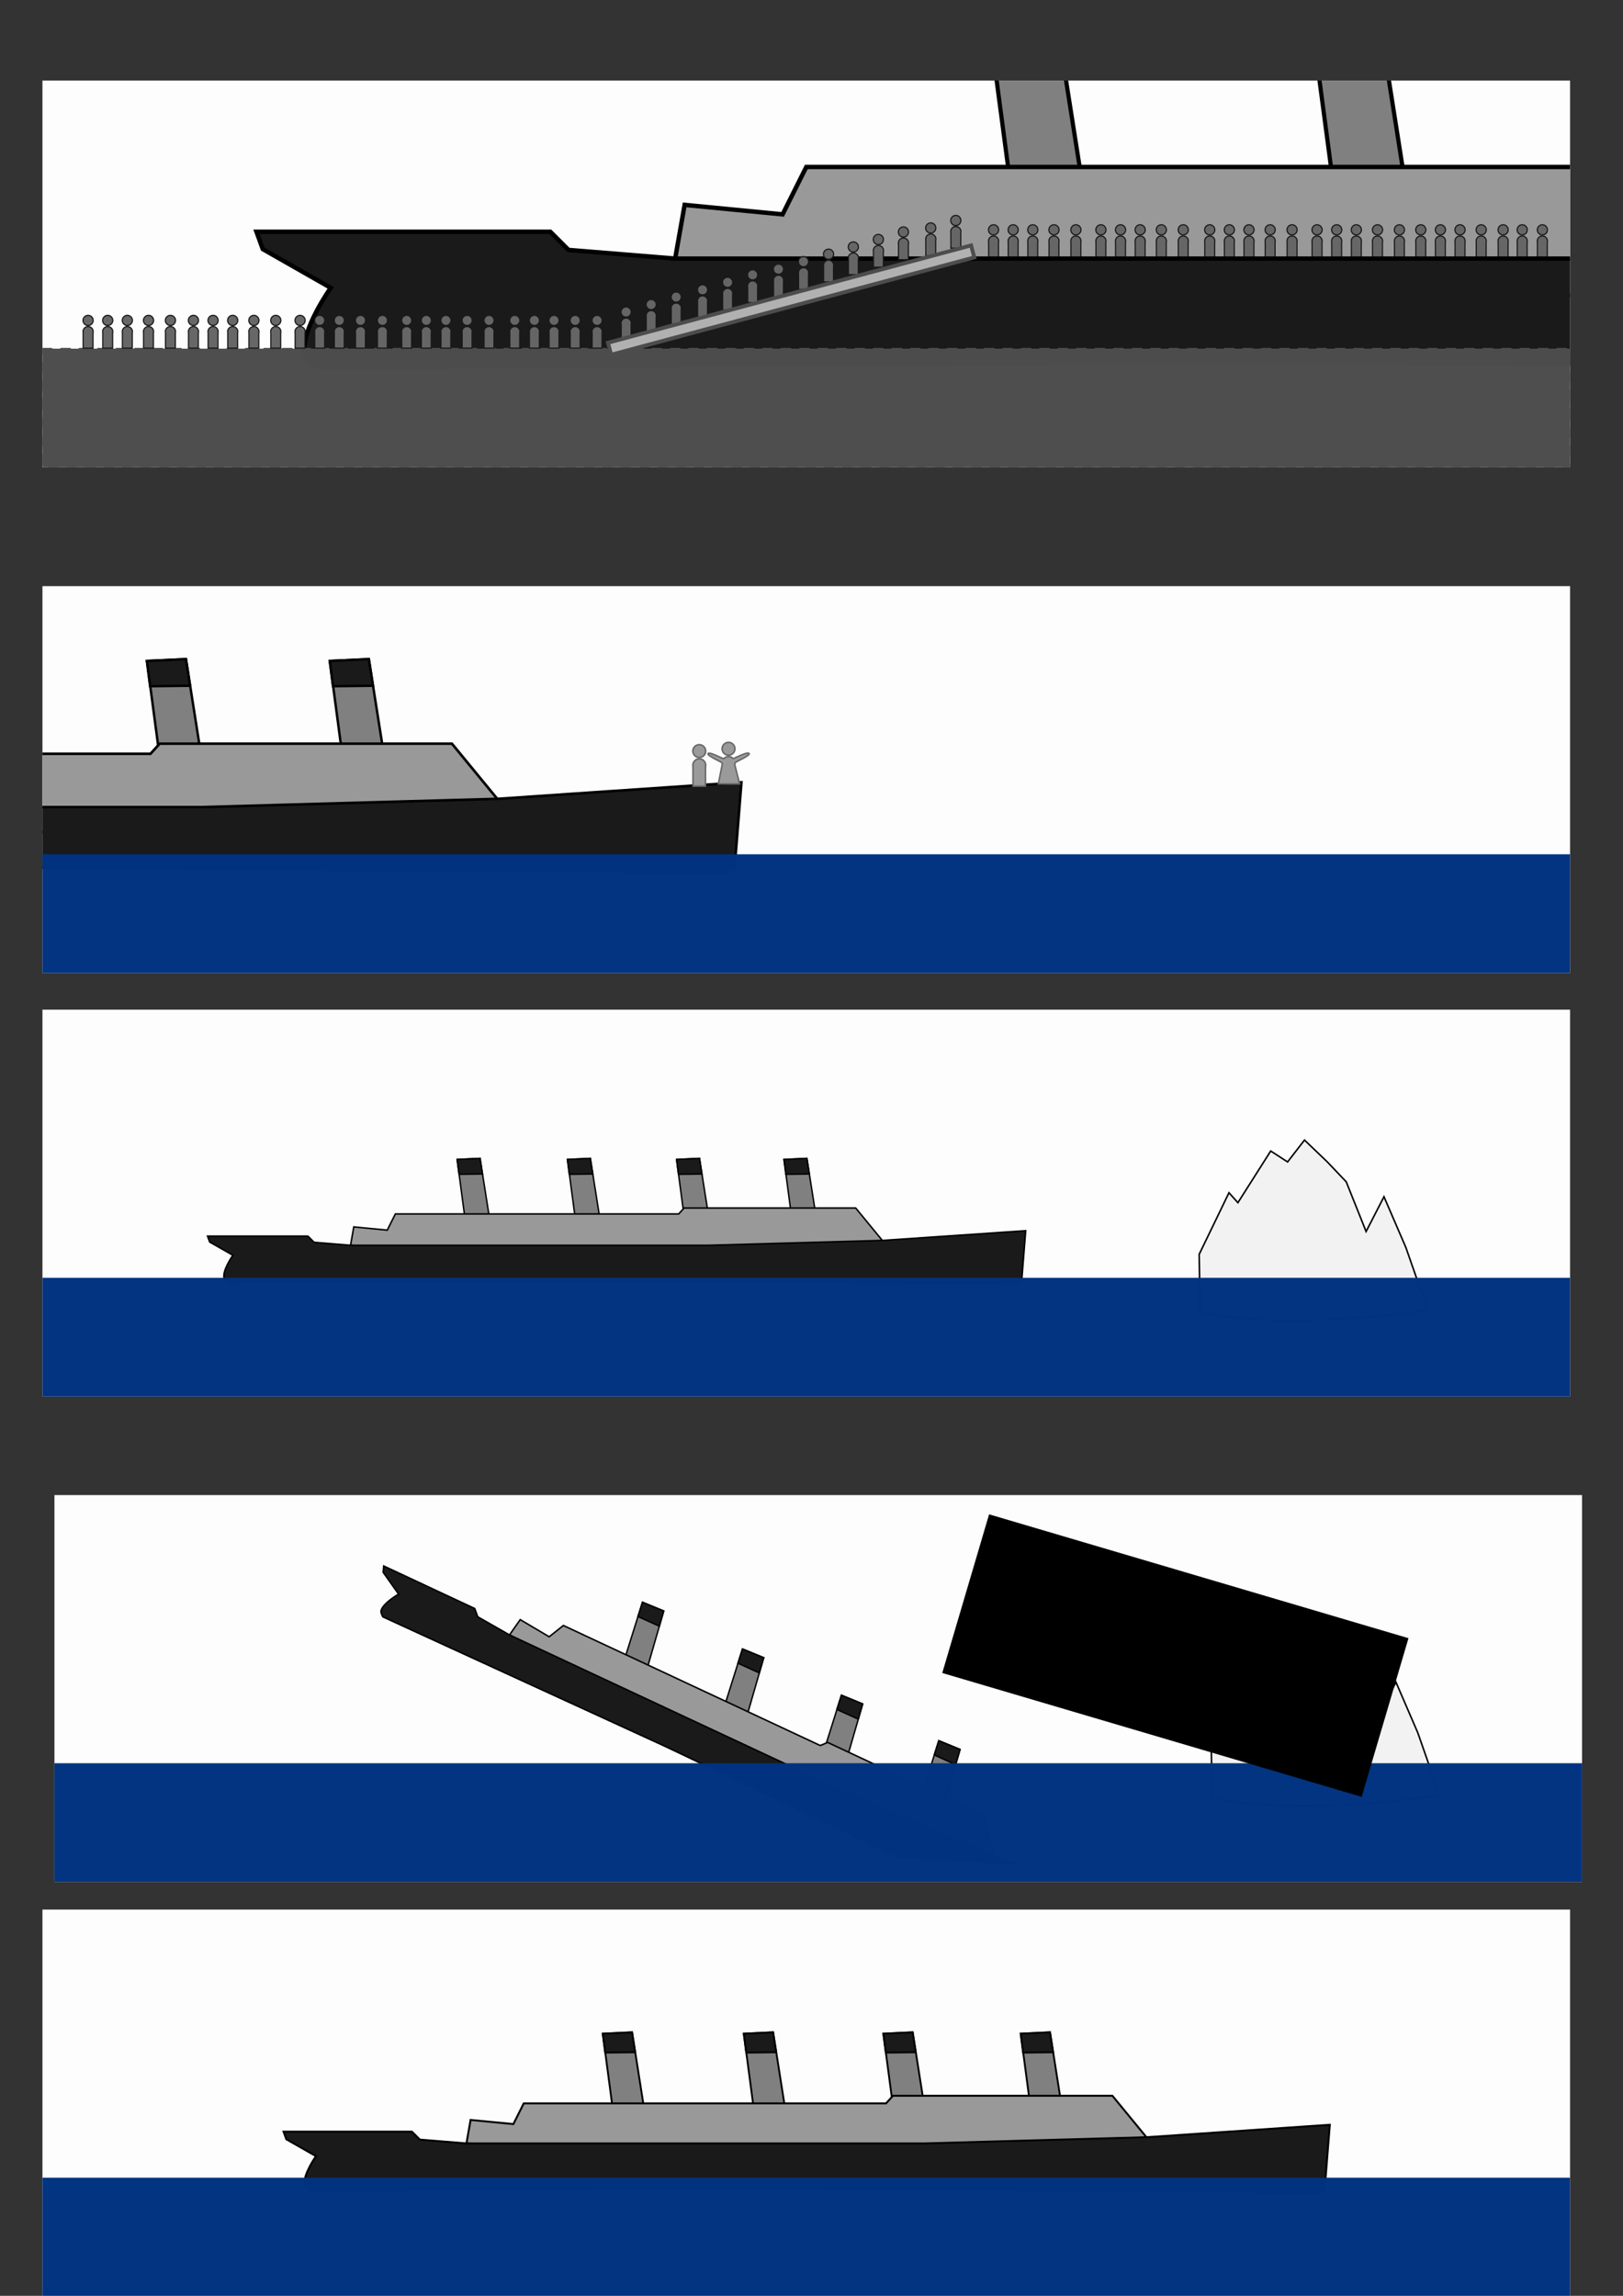 <?xml version="1.0" encoding="UTF-8" standalone="no"?>
<!-- Created with Inkscape (http://www.inkscape.org/) -->

<svg
   xmlns:dc="http://purl.org/dc/elements/1.1/"
   xmlns:cc="http://creativecommons.org/ns#"
   xmlns:rdf="http://www.w3.org/1999/02/22-rdf-syntax-ns#"
   xmlns:svg="http://www.w3.org/2000/svg"
   xmlns="http://www.w3.org/2000/svg"
   xmlns:sodipodi="http://sodipodi.sourceforge.net/DTD/sodipodi-0.dtd"
   xmlns:inkscape="http://www.inkscape.org/namespaces/inkscape"
   width="210mm"
   height="297mm"
   viewBox="0 0 210 297"
   version="1.1"
   id="svg8"
   inkscape:version="0.92.1 r15371"
   sodipodi:docname="titanic_images.svg"
   inkscape:export-filename="/home/krother/projects/talks/titanic/titanic_main.png"
   inkscape:export-xdpi="90"
   inkscape:export-ydpi="90">
  <rect x="0" y="0" width="210" height="297" fill="#333333" stroke="none"/>
  <defs
     id="defs2">
    <clipPath
       clipPathUnits="userSpaceOnUse"
       id="clipPath61">
      <rect
         transform="matrix(0.932,-0.364,0.781,0.625,0,0)"
         y="70.322"
         x="-38.242"
         height="62.15"
         width="111.16"
         id="rect63"
         style="opacity:0.99;fill:#ff0000;fill-opacity:1;stroke:none;stroke-width:0.334;stroke-linecap:round;stroke-miterlimit:4;stroke-dasharray:2.002, 2.002;stroke-dashoffset:0" />
    </clipPath>
    <clipPath
       clipPathUnits="userSpaceOnUse"
       id="clipPath287">
      <rect
         style="opacity:0.99;fill:#ffffff;fill-opacity:1;stroke:none;stroke-width:0.091;stroke-linecap:round;stroke-miterlimit:4;stroke-dasharray:0.545, 0.545;stroke-dashoffset:0"
         id="rect289"
         width="91.36"
         height="23.131"
         x="27.456"
         y="50.022"
         inkscape:export-xdpi="90.346001"
         inkscape:export-ydpi="90.346001" />
    </clipPath>
    <clipPath
       clipPathUnits="userSpaceOnUse"
       id="clipPath906">
      <rect
         style="opacity:0.99;fill:#ffffff;fill-opacity:1;stroke:none;stroke-width:0.197;stroke-linecap:round;stroke-miterlimit:4;stroke-dasharray:1.18, 1.18;stroke-dashoffset:0"
         id="rect908"
         width="197.657"
         height="50.043"
         x="5.493"
         y="10.419"
         inkscape:export-xdpi="90.346001"
         inkscape:export-ydpi="90.346001" />
    </clipPath>
    <clipPath
       clipPathUnits="userSpaceOnUse"
       id="clipPath1066">
      <rect
         inkscape:export-ydpi="90.346001"
         inkscape:export-xdpi="90.346001"
         y="93.719"
         x="-17.245"
         height="39.543"
         width="156.186"
         id="rect1068"
         style="opacity:0.99;fill:#ffffff;fill-opacity:1;stroke:none;stroke-width:0.155;stroke-linecap:round;stroke-miterlimit:4;stroke-dasharray:0.932, 0.932;stroke-dashoffset:0" />
    </clipPath>
  </defs>
  <sodipodi:namedview
     id="base"
     pagecolor="#ffffff"
     bordercolor="#666666"
     borderopacity="1.0"
     inkscape:pageopacity="0.0"
     inkscape:pageshadow="2"
     inkscape:zoom="0.7"
     inkscape:cx="199.40429"
     inkscape:cy="962.12986"
     inkscape:document-units="mm"
     inkscape:current-layer="g904"
     showgrid="false"
     inkscape:window-width="1301"
     inkscape:window-height="744"
     inkscape:window-x="65"
     inkscape:window-y="24"
     inkscape:window-maximized="1"
     inkscape:object-nodes="false" />
  <g
     inkscape:label="Layer 1"
     inkscape:groupmode="layer"
     id="layer1">
    <g
       id="g227"
       transform="translate(2.268,167.065)">
      <rect
         inkscape:export-ydpi="90.346001"
         inkscape:export-xdpi="90.346001"
         y="26.347"
         x="4.775"
         height="50.043"
         width="197.657"
         id="rect77"
         style="opacity:0.99;fill:#ffffff;fill-opacity:1;stroke:none;stroke-width:0.197;stroke-linecap:round;stroke-miterlimit:4;stroke-dasharray:1.18, 1.18;stroke-dashoffset:0" />
      <g
         clip-path="url(#clipPath61)"
         inkscape:export-ydpi="90.346001"
         inkscape:export-xdpi="90.346001"
         transform="matrix(0.67,0.313,-0.313,0.67,38.899,-16.65)"
         id="g69">
        <g
           id="g41"
           transform="translate(19.31)">
          <path
             style="fill:#808080;stroke:#000000;stroke-width:0.25;stroke-linecap:butt;stroke-linejoin:miter;stroke-opacity:1"
             d="m 83.958,45.646 4.016,-0.189 1.748,11.103 -4.252,0.472 z"
             id="path37"
             inkscape:connector-curvature="0"
             sodipodi:nodetypes="ccccc" />
          <path
             style="fill:#1a1a1a;stroke:#000000;stroke-width:0.25;stroke-linecap:butt;stroke-linejoin:miter;stroke-opacity:1"
             d="m 83.958,45.646 4.016,-0.189 0.425,2.74 -4.11,0.047 z"
             id="path39"
             inkscape:connector-curvature="0" />
        </g>
        <g
           id="g35">
          <path
             sodipodi:nodetypes="ccccc"
             inkscape:connector-curvature="0"
             id="path29"
             d="m 83.958,45.646 4.016,-0.189 1.748,11.103 -4.252,0.472 z"
             style="fill:#808080;stroke:#000000;stroke-width:0.25;stroke-linecap:butt;stroke-linejoin:miter;stroke-opacity:1" />
          <path
             inkscape:connector-curvature="0"
             id="path31"
             d="m 83.958,45.646 4.016,-0.189 0.425,2.74 -4.11,0.047 z"
             style="fill:#1a1a1a;stroke:#000000;stroke-width:0.25;stroke-linecap:butt;stroke-linejoin:miter;stroke-opacity:1" />
        </g>
        <g
           transform="translate(38.42)"
           id="g47">
          <path
             sodipodi:nodetypes="ccccc"
             inkscape:connector-curvature="0"
             id="path43"
             d="m 83.958,45.646 4.016,-0.189 1.748,11.103 -4.252,0.472 z"
             style="fill:#808080;stroke:#000000;stroke-width:0.25;stroke-linecap:butt;stroke-linejoin:miter;stroke-opacity:1" />
          <path
             inkscape:connector-curvature="0"
             id="path45"
             d="m 83.958,45.646 4.016,-0.189 0.425,2.74 -4.11,0.047 z"
             style="fill:#1a1a1a;stroke:#000000;stroke-width:0.25;stroke-linecap:butt;stroke-linejoin:miter;stroke-opacity:1" />
        </g>
        <g
           id="g53"
           transform="translate(57.224)">
          <path
             style="fill:#808080;stroke:#000000;stroke-width:0.25;stroke-linecap:butt;stroke-linejoin:miter;stroke-opacity:1"
             d="m 83.958,45.646 4.016,-0.189 1.748,11.103 -4.252,0.472 z"
             id="path49"
             inkscape:connector-curvature="0"
             sodipodi:nodetypes="ccccc" />
          <path
             style="fill:#1a1a1a;stroke:#000000;stroke-width:0.25;stroke-linecap:butt;stroke-linejoin:miter;stroke-opacity:1"
             d="m 83.958,45.646 4.016,-0.189 0.425,2.74 -4.11,0.047 z"
             id="path51"
             inkscape:connector-curvature="0" />
        </g>
        <path
           style="fill:#999999;stroke:#000000;stroke-width:0.265px;stroke-linecap:butt;stroke-linejoin:miter;stroke-opacity:1"
           d="m 65.295,60.67 0.567,-3.213 5.859,0.567 1.417,-2.835 h 49.609 l 0.945,-1.039 h 30.049 l 4.677,5.693 -45.782,3.473 -47.342,-2.646"
           id="path23"
           inkscape:connector-curvature="0" />
        <path
           style="fill:#1a1a1a;stroke:#000000;stroke-width:0.265px;stroke-linecap:butt;stroke-linejoin:miter;stroke-opacity:1"
           d="m 40.254,59.064 h 17.576 l 1.087,1.087 6.378,0.52 h 62.744 l 30.427,-0.85 25.041,-1.701 -0.709,8.882 -0.945,0.371 -83.674,-0.56 -54.287,0.378 c 0,0 -0.69,-0.477 -0.756,-0.85 -0.244,-1.385 1.559,-3.922 1.559,-3.922 L 40.632,60.103 Z"
           id="path21"
           inkscape:connector-curvature="0"
           sodipodi:nodetypes="cccccccccccaccc" />
      </g>
      <path
         inkscape:export-ydpi="90.346001"
         inkscape:export-xdpi="90.346001"
         sodipodi:nodetypes="cccccccccccccc"
         inkscape:connector-curvature="0"
         id="path75"
         d="m 168.07,43.218 -2.186,2.829 -2.186,-1.414 -4.243,6.686 -1.157,-1.286 -3.857,7.972 0.129,7.457 c 9.714,2.228 24.989,0.457 29.443,-0.257 l -2.829,-8.1 -2.829,-6.557 -2.314,4.5 -2.571,-6.429 -2.443,-2.571 z"
         style="fill:#f2f2f2;stroke:#000000;stroke-width:0.202;stroke-linecap:butt;stroke-linejoin:miter;stroke-opacity:1" />
      <rect
         inkscape:export-ydpi="90.346001"
         inkscape:export-xdpi="90.346001"
         y="61.036"
         x="4.775"
         height="15.355"
         width="197.657"
         id="rect73"
         style="opacity:0.99;fill:#003380;fill-opacity:1;stroke:none;stroke-width:0.199;stroke-linecap:round;stroke-miterlimit:4;stroke-dasharray:1.195, 1.195;stroke-dashoffset:0" />
      <flowRoot
         inkscape:export-ydpi="90"
         inkscape:export-xdpi="90"
         transform="matrix(0.254,0.075,-0.075,0.254,8.008,-30.253)"
         style="font-style:normal;font-weight:normal;font-size:40px;line-height:1.25;font-family:sans-serif;letter-spacing:0px;word-spacing:0px;fill:#000000;fill-opacity:1;stroke:none"
         id="flowRoot31"
         xml:space="preserve"><flowRegion
           id="flowRegion33"><rect
             y="88.123"
             x="489.419"
             height="80.812"
             width="213.647"
             id="rect35" /></flowRegion><flowPara
           style="font-size:26.667px"
           id="flowPara37">muahaha</flowPara></flowRoot>      <path
         inkscape:export-ydpi="90"
         inkscape:export-xdpi="90"
         sodipodi:nodetypes="cccc"
         inkscape:connector-curvature="0"
         id="path42"
         d="m 163.034,51.58 c 3.519,-2.337 3.892,-2.084 4.477,-2.005 l 0.267,1.871 c -2.615,0.432 -3.467,0.203 -4.744,0.134 z"
         style="fill:#000000;stroke:#000000;stroke-width:0.265px;stroke-linecap:butt;stroke-linejoin:miter;stroke-opacity:1" />
      <path
         inkscape:export-ydpi="90"
         inkscape:export-xdpi="90"
         inkscape:connector-curvature="0"
         id="path52"
         d="m 155.38,57.08 c 6.296,-3.651 8.184,2.269 14.363,-1.965"
         style="fill:none;stroke:#000000;stroke-width:1;stroke-linecap:butt;stroke-linejoin:miter;stroke-opacity:1" />
    </g>
    <g
       id="g201"
       transform="translate(64.256,43.089)">
      <rect
         inkscape:export-ydpi="90.346001"
         inkscape:export-xdpi="90.346001"
         y="87.526"
         x="-58.763"
         height="50.043"
         width="197.657"
         id="rect77-3"
         style="opacity:0.99;fill:#ffffff;fill-opacity:1;stroke:none;stroke-width:0.197;stroke-linecap:round;stroke-miterlimit:4;stroke-dasharray:1.18, 1.18;stroke-dashoffset:0" />
      <g
         inkscape:export-ydpi="90.346001"
         inkscape:export-xdpi="90.346001"
         transform="matrix(0.739,0,0,0.739,-67.152,73.171)"
         id="g69-6">
        <g
           id="g41-7"
           transform="translate(19.31)">
          <path
             style="fill:#808080;stroke:#000000;stroke-width:0.25;stroke-linecap:butt;stroke-linejoin:miter;stroke-opacity:1"
             d="m 83.958,45.646 4.016,-0.189 1.748,11.103 -4.252,0.472 z"
             id="path37-5"
             inkscape:connector-curvature="0"
             sodipodi:nodetypes="ccccc" />
          <path
             style="fill:#1a1a1a;stroke:#000000;stroke-width:0.25;stroke-linecap:butt;stroke-linejoin:miter;stroke-opacity:1"
             d="m 83.958,45.646 4.016,-0.189 0.425,2.74 -4.11,0.047 z"
             id="path39-3"
             inkscape:connector-curvature="0" />
        </g>
        <g
           id="g35-5">
          <path
             sodipodi:nodetypes="ccccc"
             inkscape:connector-curvature="0"
             id="path29-6"
             d="m 83.958,45.646 4.016,-0.189 1.748,11.103 -4.252,0.472 z"
             style="fill:#808080;stroke:#000000;stroke-width:0.25;stroke-linecap:butt;stroke-linejoin:miter;stroke-opacity:1" />
          <path
             inkscape:connector-curvature="0"
             id="path31-2"
             d="m 83.958,45.646 4.016,-0.189 0.425,2.74 -4.11,0.047 z"
             style="fill:#1a1a1a;stroke:#000000;stroke-width:0.25;stroke-linecap:butt;stroke-linejoin:miter;stroke-opacity:1" />
        </g>
        <g
           transform="translate(38.42)"
           id="g47-9">
          <path
             sodipodi:nodetypes="ccccc"
             inkscape:connector-curvature="0"
             id="path43-1"
             d="m 83.958,45.646 4.016,-0.189 1.748,11.103 -4.252,0.472 z"
             style="fill:#808080;stroke:#000000;stroke-width:0.25;stroke-linecap:butt;stroke-linejoin:miter;stroke-opacity:1" />
          <path
             inkscape:connector-curvature="0"
             id="path45-2"
             d="m 83.958,45.646 4.016,-0.189 0.425,2.74 -4.11,0.047 z"
             style="fill:#1a1a1a;stroke:#000000;stroke-width:0.25;stroke-linecap:butt;stroke-linejoin:miter;stroke-opacity:1" />
        </g>
        <g
           id="g53-7"
           transform="translate(57.224)">
          <path
             style="fill:#808080;stroke:#000000;stroke-width:0.25;stroke-linecap:butt;stroke-linejoin:miter;stroke-opacity:1"
             d="m 83.958,45.646 4.016,-0.189 1.748,11.103 -4.252,0.472 z"
             id="path49-0"
             inkscape:connector-curvature="0"
             sodipodi:nodetypes="ccccc" />
          <path
             style="fill:#1a1a1a;stroke:#000000;stroke-width:0.25;stroke-linecap:butt;stroke-linejoin:miter;stroke-opacity:1"
             d="m 83.958,45.646 4.016,-0.189 0.425,2.74 -4.11,0.047 z"
             id="path51-9"
             inkscape:connector-curvature="0" />
        </g>
        <path
           style="fill:#999999;stroke:#000000;stroke-width:0.265px;stroke-linecap:butt;stroke-linejoin:miter;stroke-opacity:1"
           d="m 65.295,60.67 0.567,-3.213 5.859,0.567 1.417,-2.835 h 49.609 l 0.945,-1.039 h 30.049 l 4.677,5.693 -45.782,3.473 -47.342,-2.646"
           id="path23-3"
           inkscape:connector-curvature="0" />
        <path
           style="fill:#1a1a1a;stroke:#000000;stroke-width:0.265px;stroke-linecap:butt;stroke-linejoin:miter;stroke-opacity:1"
           d="m 40.254,59.064 h 17.576 l 1.087,1.087 6.378,0.52 h 62.744 l 30.427,-0.85 25.041,-1.701 -0.709,8.882 -0.945,0.371 -83.674,-0.56 -54.287,0.378 c 0,0 -0.69,-0.477 -0.756,-0.85 -0.244,-1.385 1.559,-3.922 1.559,-3.922 L 40.632,60.103 Z"
           id="path21-6"
           inkscape:connector-curvature="0"
           sodipodi:nodetypes="cccccccccccaccc" />
      </g>
      <path
         inkscape:export-ydpi="90.346001"
         inkscape:export-xdpi="90.346001"
         sodipodi:nodetypes="cccccccccccccc"
         inkscape:connector-curvature="0"
         id="path75-0"
         d="m 104.532,104.397 -2.186,2.829 -2.186,-1.414 -4.243,6.686 -1.157,-1.286 -3.857,7.972 0.129,7.457 c 9.714,2.228 24.989,0.457 29.443,-0.257 l -2.829,-8.1 -2.829,-6.557 -2.314,4.5 -2.571,-6.429 -2.443,-2.571 z"
         style="fill:#f2f2f2;stroke:#000000;stroke-width:0.202;stroke-linecap:butt;stroke-linejoin:miter;stroke-opacity:1" />
      <rect
         inkscape:export-ydpi="90.346001"
         inkscape:export-xdpi="90.346001"
         y="122.215"
         x="-58.763"
         height="15.355"
         width="197.657"
         id="rect73-6"
         style="opacity:0.99;fill:#003380;fill-opacity:1;stroke:none;stroke-width:0.199;stroke-linecap:round;stroke-miterlimit:4;stroke-dasharray:1.195, 1.195;stroke-dashoffset:0" />
    </g>
    <g
       id="g904"
       clip-path="url(#clipPath906)"
       inkscape:export-xdpi="90"
       inkscape:export-ydpi="90">
      <rect
         style="opacity:0.99;fill:#ffffff;fill-opacity:1;stroke:none;stroke-width:0.197;stroke-linecap:round;stroke-miterlimit:4;stroke-dasharray:1.18, 1.18;stroke-dashoffset:0"
         id="rect229"
         width="197.657"
         height="50.043"
         x="5.493"
         y="10.419"
         inkscape:export-xdpi="90.346001"
         inkscape:export-ydpi="90.346001" />
      <g
         id="g235"
         transform="matrix(2.163,0,0,2.163,-12.13,-97.804)"
         inkscape:export-xdpi="90"
         inkscape:export-ydpi="90">
        <path
           style="fill:#808080;stroke:#000000;stroke-width:0.25;stroke-linecap:butt;stroke-linejoin:miter;stroke-opacity:1"
           d="m 83.958,45.646 4.016,-0.189 1.748,11.103 -4.252,0.472 z"
           id="path231"
           inkscape:connector-curvature="0"
           sodipodi:nodetypes="ccccc" />
        <path
           style="fill:#1a1a1a;stroke:#000000;stroke-width:0.25;stroke-linecap:butt;stroke-linejoin:miter;stroke-opacity:1"
           d="m 83.958,45.646 4.016,-0.189 0.425,2.74 -4.11,0.047 z"
           id="path233"
           inkscape:connector-curvature="0" />
      </g>
      <g
         transform="matrix(2.163,0,0,2.163,-53.908,-97.804)"
         id="g241"
         inkscape:export-xdpi="90"
         inkscape:export-ydpi="90">
        <path
           sodipodi:nodetypes="ccccc"
           inkscape:connector-curvature="0"
           id="path237"
           d="m 83.958,45.646 4.016,-0.189 1.748,11.103 -4.252,0.472 z"
           style="fill:#808080;stroke:#000000;stroke-width:0.25;stroke-linecap:butt;stroke-linejoin:miter;stroke-opacity:1" />
        <path
           inkscape:connector-curvature="0"
           id="path239"
           d="m 83.958,45.646 4.016,-0.189 0.425,2.74 -4.11,0.047 z"
           style="fill:#1a1a1a;stroke:#000000;stroke-width:0.25;stroke-linecap:butt;stroke-linejoin:miter;stroke-opacity:1" />
      </g>
      <g
         transform="matrix(2.163,0,0,2.163,29.214,-97.804)"
         id="g247">
        <path
           sodipodi:nodetypes="ccccc"
           inkscape:connector-curvature="0"
           id="path243"
           d="m 83.958,45.646 4.016,-0.189 1.748,11.103 -4.252,0.472 z"
           style="fill:#808080;stroke:#000000;stroke-width:0.25;stroke-linecap:butt;stroke-linejoin:miter;stroke-opacity:1" />
        <path
           inkscape:connector-curvature="0"
           id="path245"
           d="m 83.958,45.646 4.016,-0.189 0.425,2.74 -4.11,0.047 z"
           style="fill:#1a1a1a;stroke:#000000;stroke-width:0.25;stroke-linecap:butt;stroke-linejoin:miter;stroke-opacity:1" />
      </g>
      <g
         id="g253"
         transform="matrix(2.163,0,0,2.163,69.897,-97.804)">
        <path
           style="fill:#808080;stroke:#000000;stroke-width:0.25;stroke-linecap:butt;stroke-linejoin:miter;stroke-opacity:1"
           d="m 83.958,45.646 4.016,-0.189 1.748,11.103 -4.252,0.472 z"
           id="path249"
           inkscape:connector-curvature="0"
           sodipodi:nodetypes="ccccc" />
        <path
           style="fill:#1a1a1a;stroke:#000000;stroke-width:0.25;stroke-linecap:butt;stroke-linejoin:miter;stroke-opacity:1"
           d="m 83.958,45.646 4.016,-0.189 0.425,2.74 -4.11,0.047 z"
           id="path251"
           inkscape:connector-curvature="0" />
      </g>
      <path
         style="fill:#999999;stroke:#000000;stroke-width:0.572px;stroke-linecap:butt;stroke-linejoin:miter;stroke-opacity:1"
         d="m 87.358,33.456 1.227,-6.951 12.675,1.227 3.067,-6.133 h 107.329 l 2.044,-2.249 h 65.011 l 10.12,12.317 -99.05,7.513 -102.423,-5.724"
         id="path255"
         inkscape:connector-curvature="0" />
      <g
         id="g732"
         style="fill:#666666;stroke:#1a1a1a"
         inkscape:export-xdpi="90"
         inkscape:export-ydpi="90">
        <g
           id="g471"
           transform="translate(-0.134)"
           style="fill:#666666;stroke:#1a1a1a">
          <path
             inkscape:connector-curvature="0"
             style="opacity:0.99;fill:#666666;fill-opacity:1;stroke:#1a1a1a;stroke-width:0.154;stroke-linecap:round;stroke-miterlimit:4;stroke-dasharray:none;stroke-dashoffset:0"
             d="m 128.048,33.325 v -2 a 0.658,0.658 0 0 1 -0.015,-0.139 0.658,0.658 0 0 1 0.658,-0.658 0.658,0.658 0 0 1 0.658,0.658 0.658,0.658 0 0 1 -0.021,0.165 v 1.974 z"
             id="path413-2" />
          <circle
             r="0.658"
             cy="-29.733"
             cx="128.69"
             id="circle415-6"
             style="opacity:0.99;fill:#666666;fill-opacity:1;stroke:#1a1a1a;stroke-width:0.154;stroke-linecap:round;stroke-miterlimit:4;stroke-dasharray:none;stroke-dashoffset:0"
             transform="scale(1,-1)" />
          <path
             id="path445"
             d="m 130.587,33.325 v -2 a 0.658,0.658 0 0 1 -0.015,-0.139 0.658,0.658 0 0 1 0.658,-0.658 0.658,0.658 0 0 1 0.658,0.658 0.658,0.658 0 0 1 -0.021,0.165 v 1.974 z"
             style="opacity:0.99;fill:#666666;fill-opacity:1;stroke:#1a1a1a;stroke-width:0.154;stroke-linecap:round;stroke-miterlimit:4;stroke-dasharray:none;stroke-dashoffset:0"
             inkscape:connector-curvature="0" />
          <circle
             transform="scale(1,-1)"
             style="opacity:0.99;fill:#666666;fill-opacity:1;stroke:#1a1a1a;stroke-width:0.154;stroke-linecap:round;stroke-miterlimit:4;stroke-dasharray:none;stroke-dashoffset:0"
             id="circle447"
             cx="131.229"
             cy="-29.733"
             r="0.658" />
          <path
             inkscape:connector-curvature="0"
             style="opacity:0.99;fill:#666666;fill-opacity:1;stroke:#1a1a1a;stroke-width:0.154;stroke-linecap:round;stroke-miterlimit:4;stroke-dasharray:none;stroke-dashoffset:0"
             d="m 133.126,33.325 v -2 a 0.658,0.658 0 0 1 -0.015,-0.139 0.658,0.658 0 0 1 0.658,-0.658 0.658,0.658 0 0 1 0.658,0.658 0.658,0.658 0 0 1 -0.021,0.165 v 1.974 z"
             id="path449" />
          <circle
             r="0.658"
             cy="-29.733"
             cx="133.768"
             id="circle451"
             style="opacity:0.99;fill:#666666;fill-opacity:1;stroke:#1a1a1a;stroke-width:0.154;stroke-linecap:round;stroke-miterlimit:4;stroke-dasharray:none;stroke-dashoffset:0"
             transform="scale(1,-1)" />
          <path
             id="path453"
             d="m 135.866,33.325 v -2 a 0.658,0.658 0 0 1 -0.015,-0.139 0.658,0.658 0 0 1 0.658,-0.658 0.658,0.658 0 0 1 0.658,0.658 0.658,0.658 0 0 1 -0.021,0.165 v 1.974 z"
             style="opacity:0.99;fill:#666666;fill-opacity:1;stroke:#1a1a1a;stroke-width:0.154;stroke-linecap:round;stroke-miterlimit:4;stroke-dasharray:none;stroke-dashoffset:0"
             inkscape:connector-curvature="0" />
          <circle
             transform="scale(1,-1)"
             style="opacity:0.99;fill:#666666;fill-opacity:1;stroke:#1a1a1a;stroke-width:0.154;stroke-linecap:round;stroke-miterlimit:4;stroke-dasharray:none;stroke-dashoffset:0"
             id="circle455"
             cx="136.509"
             cy="-29.733"
             r="0.658" />
          <path
             inkscape:connector-curvature="0"
             style="opacity:0.99;fill:#666666;fill-opacity:1;stroke:#1a1a1a;stroke-width:0.154;stroke-linecap:round;stroke-miterlimit:4;stroke-dasharray:none;stroke-dashoffset:0"
             d="m 138.701,33.325 v -2 a 0.658,0.658 0 0 1 -0.015,-0.139 0.658,0.658 0 0 1 0.658,-0.658 0.658,0.658 0 0 1 0.658,0.658 0.658,0.658 0 0 1 -0.021,0.165 v 1.974 z"
             id="path457" />
          <circle
             r="0.658"
             cy="-29.733"
             cx="139.344"
             id="circle459"
             style="opacity:0.99;fill:#666666;fill-opacity:1;stroke:#1a1a1a;stroke-width:0.154;stroke-linecap:round;stroke-miterlimit:4;stroke-dasharray:none;stroke-dashoffset:0"
             transform="scale(1,-1)" />
        </g>
        <g
           id="g495"
           transform="translate(13.757)"
           style="fill:#666666;stroke:#1a1a1a">
          <path
             id="path475"
             d="m 128.048,33.325 v -2 a 0.658,0.658 0 0 1 -0.015,-0.139 0.658,0.658 0 0 1 0.658,-0.658 0.658,0.658 0 0 1 0.658,0.658 0.658,0.658 0 0 1 -0.021,0.165 v 1.974 z"
             style="opacity:0.99;fill:#666666;fill-opacity:1;stroke:#1a1a1a;stroke-width:0.154;stroke-linecap:round;stroke-miterlimit:4;stroke-dasharray:none;stroke-dashoffset:0"
             inkscape:connector-curvature="0" />
          <circle
             transform="scale(1,-1)"
             style="opacity:0.99;fill:#666666;fill-opacity:1;stroke:#1a1a1a;stroke-width:0.154;stroke-linecap:round;stroke-miterlimit:4;stroke-dasharray:none;stroke-dashoffset:0"
             id="circle477"
             cx="128.69"
             cy="-29.733"
             r="0.658" />
          <path
             inkscape:connector-curvature="0"
             style="opacity:0.99;fill:#666666;fill-opacity:1;stroke:#1a1a1a;stroke-width:0.154;stroke-linecap:round;stroke-miterlimit:4;stroke-dasharray:none;stroke-dashoffset:0"
             d="m 130.587,33.325 v -2 a 0.658,0.658 0 0 1 -0.015,-0.139 0.658,0.658 0 0 1 0.658,-0.658 0.658,0.658 0 0 1 0.658,0.658 0.658,0.658 0 0 1 -0.021,0.165 v 1.974 z"
             id="path479" />
          <circle
             r="0.658"
             cy="-29.733"
             cx="131.229"
             id="circle481"
             style="opacity:0.99;fill:#666666;fill-opacity:1;stroke:#1a1a1a;stroke-width:0.154;stroke-linecap:round;stroke-miterlimit:4;stroke-dasharray:none;stroke-dashoffset:0"
             transform="scale(1,-1)" />
          <path
             id="path483"
             d="m 133.126,33.325 v -2 a 0.658,0.658 0 0 1 -0.015,-0.139 0.658,0.658 0 0 1 0.658,-0.658 0.658,0.658 0 0 1 0.658,0.658 0.658,0.658 0 0 1 -0.021,0.165 v 1.974 z"
             style="opacity:0.99;fill:#666666;fill-opacity:1;stroke:#1a1a1a;stroke-width:0.154;stroke-linecap:round;stroke-miterlimit:4;stroke-dasharray:none;stroke-dashoffset:0"
             inkscape:connector-curvature="0" />
          <circle
             transform="scale(1,-1)"
             style="opacity:0.99;fill:#666666;fill-opacity:1;stroke:#1a1a1a;stroke-width:0.154;stroke-linecap:round;stroke-miterlimit:4;stroke-dasharray:none;stroke-dashoffset:0"
             id="circle485"
             cx="133.768"
             cy="-29.733"
             r="0.658" />
          <path
             inkscape:connector-curvature="0"
             style="opacity:0.99;fill:#666666;fill-opacity:1;stroke:#1a1a1a;stroke-width:0.154;stroke-linecap:round;stroke-miterlimit:4;stroke-dasharray:none;stroke-dashoffset:0"
             d="m 135.866,33.325 v -2 a 0.658,0.658 0 0 1 -0.015,-0.139 0.658,0.658 0 0 1 0.658,-0.658 0.658,0.658 0 0 1 0.658,0.658 0.658,0.658 0 0 1 -0.021,0.165 v 1.974 z"
             id="path487" />
          <circle
             r="0.658"
             cy="-29.733"
             cx="136.509"
             id="circle489"
             style="opacity:0.99;fill:#666666;fill-opacity:1;stroke:#1a1a1a;stroke-width:0.154;stroke-linecap:round;stroke-miterlimit:4;stroke-dasharray:none;stroke-dashoffset:0"
             transform="scale(1,-1)" />
          <path
             id="path491"
             d="m 138.701,33.325 v -2 a 0.658,0.658 0 0 1 -0.015,-0.139 0.658,0.658 0 0 1 0.658,-0.658 0.658,0.658 0 0 1 0.658,0.658 0.658,0.658 0 0 1 -0.021,0.165 v 1.974 z"
             style="opacity:0.99;fill:#666666;fill-opacity:1;stroke:#1a1a1a;stroke-width:0.154;stroke-linecap:round;stroke-miterlimit:4;stroke-dasharray:none;stroke-dashoffset:0"
             inkscape:connector-curvature="0" />
          <circle
             transform="scale(1,-1)"
             style="opacity:0.99;fill:#666666;fill-opacity:1;stroke:#1a1a1a;stroke-width:0.154;stroke-linecap:round;stroke-miterlimit:4;stroke-dasharray:none;stroke-dashoffset:0"
             id="circle493"
             cx="139.344"
             cy="-29.733"
             r="0.658" />
        </g>
        <g
           transform="translate(27.837)"
           id="g517"
           style="fill:#666666;stroke:#1a1a1a">
          <path
             inkscape:connector-curvature="0"
             style="opacity:0.99;fill:#666666;fill-opacity:1;stroke:#1a1a1a;stroke-width:0.154;stroke-linecap:round;stroke-miterlimit:4;stroke-dasharray:none;stroke-dashoffset:0"
             d="m 128.048,33.325 v -2 a 0.658,0.658 0 0 1 -0.015,-0.139 0.658,0.658 0 0 1 0.658,-0.658 0.658,0.658 0 0 1 0.658,0.658 0.658,0.658 0 0 1 -0.021,0.165 v 1.974 z"
             id="path497" />
          <circle
             r="0.658"
             cy="-29.733"
             cx="128.69"
             id="circle499"
             style="opacity:0.99;fill:#666666;fill-opacity:1;stroke:#1a1a1a;stroke-width:0.154;stroke-linecap:round;stroke-miterlimit:4;stroke-dasharray:none;stroke-dashoffset:0"
             transform="scale(1,-1)" />
          <path
             id="path501"
             d="m 130.587,33.325 v -2 a 0.658,0.658 0 0 1 -0.015,-0.139 0.658,0.658 0 0 1 0.658,-0.658 0.658,0.658 0 0 1 0.658,0.658 0.658,0.658 0 0 1 -0.021,0.165 v 1.974 z"
             style="opacity:0.99;fill:#666666;fill-opacity:1;stroke:#1a1a1a;stroke-width:0.154;stroke-linecap:round;stroke-miterlimit:4;stroke-dasharray:none;stroke-dashoffset:0"
             inkscape:connector-curvature="0" />
          <circle
             transform="scale(1,-1)"
             style="opacity:0.99;fill:#666666;fill-opacity:1;stroke:#1a1a1a;stroke-width:0.154;stroke-linecap:round;stroke-miterlimit:4;stroke-dasharray:none;stroke-dashoffset:0"
             id="circle503"
             cx="131.229"
             cy="-29.733"
             r="0.658" />
          <path
             inkscape:connector-curvature="0"
             style="opacity:0.99;fill:#666666;fill-opacity:1;stroke:#1a1a1a;stroke-width:0.154;stroke-linecap:round;stroke-miterlimit:4;stroke-dasharray:none;stroke-dashoffset:0"
             d="m 133.126,33.325 v -2 a 0.658,0.658 0 0 1 -0.015,-0.139 0.658,0.658 0 0 1 0.658,-0.658 0.658,0.658 0 0 1 0.658,0.658 0.658,0.658 0 0 1 -0.021,0.165 v 1.974 z"
             id="path505" />
          <circle
             r="0.658"
             cy="-29.733"
             cx="133.768"
             id="circle507"
             style="opacity:0.99;fill:#666666;fill-opacity:1;stroke:#1a1a1a;stroke-width:0.154;stroke-linecap:round;stroke-miterlimit:4;stroke-dasharray:none;stroke-dashoffset:0"
             transform="scale(1,-1)" />
          <path
             id="path509"
             d="m 135.866,33.325 v -2 a 0.658,0.658 0 0 1 -0.015,-0.139 0.658,0.658 0 0 1 0.658,-0.658 0.658,0.658 0 0 1 0.658,0.658 0.658,0.658 0 0 1 -0.021,0.165 v 1.974 z"
             style="opacity:0.99;fill:#666666;fill-opacity:1;stroke:#1a1a1a;stroke-width:0.154;stroke-linecap:round;stroke-miterlimit:4;stroke-dasharray:none;stroke-dashoffset:0"
             inkscape:connector-curvature="0" />
          <circle
             transform="scale(1,-1)"
             style="opacity:0.99;fill:#666666;fill-opacity:1;stroke:#1a1a1a;stroke-width:0.154;stroke-linecap:round;stroke-miterlimit:4;stroke-dasharray:none;stroke-dashoffset:0"
             id="circle511"
             cx="136.509"
             cy="-29.733"
             r="0.658" />
          <path
             inkscape:connector-curvature="0"
             style="opacity:0.99;fill:#666666;fill-opacity:1;stroke:#1a1a1a;stroke-width:0.154;stroke-linecap:round;stroke-miterlimit:4;stroke-dasharray:none;stroke-dashoffset:0"
             d="m 138.701,33.325 v -2 a 0.658,0.658 0 0 1 -0.015,-0.139 0.658,0.658 0 0 1 0.658,-0.658 0.658,0.658 0 0 1 0.658,0.658 0.658,0.658 0 0 1 -0.021,0.165 v 1.974 z"
             id="path513" />
          <circle
             r="0.658"
             cy="-29.733"
             cx="139.344"
             id="circle515"
             style="opacity:0.99;fill:#666666;fill-opacity:1;stroke:#1a1a1a;stroke-width:0.154;stroke-linecap:round;stroke-miterlimit:4;stroke-dasharray:none;stroke-dashoffset:0"
             transform="scale(1,-1)" />
        </g>
        <g
           id="g539"
           transform="translate(41.727)"
           style="fill:#666666;stroke:#1a1a1a">
          <path
             id="path519"
             d="m 128.048,33.325 v -2 a 0.658,0.658 0 0 1 -0.015,-0.139 0.658,0.658 0 0 1 0.658,-0.658 0.658,0.658 0 0 1 0.658,0.658 0.658,0.658 0 0 1 -0.021,0.165 v 1.974 z"
             style="opacity:0.99;fill:#666666;fill-opacity:1;stroke:#1a1a1a;stroke-width:0.154;stroke-linecap:round;stroke-miterlimit:4;stroke-dasharray:none;stroke-dashoffset:0"
             inkscape:connector-curvature="0" />
          <circle
             transform="scale(1,-1)"
             style="opacity:0.99;fill:#666666;fill-opacity:1;stroke:#1a1a1a;stroke-width:0.154;stroke-linecap:round;stroke-miterlimit:4;stroke-dasharray:none;stroke-dashoffset:0"
             id="circle521"
             cx="128.69"
             cy="-29.733"
             r="0.658" />
          <path
             inkscape:connector-curvature="0"
             style="opacity:0.99;fill:#666666;fill-opacity:1;stroke:#1a1a1a;stroke-width:0.154;stroke-linecap:round;stroke-miterlimit:4;stroke-dasharray:none;stroke-dashoffset:0"
             d="m 130.587,33.325 v -2 a 0.658,0.658 0 0 1 -0.015,-0.139 0.658,0.658 0 0 1 0.658,-0.658 0.658,0.658 0 0 1 0.658,0.658 0.658,0.658 0 0 1 -0.021,0.165 v 1.974 z"
             id="path523" />
          <circle
             r="0.658"
             cy="-29.733"
             cx="131.229"
             id="circle525"
             style="opacity:0.99;fill:#666666;fill-opacity:1;stroke:#1a1a1a;stroke-width:0.154;stroke-linecap:round;stroke-miterlimit:4;stroke-dasharray:none;stroke-dashoffset:0"
             transform="scale(1,-1)" />
          <path
             id="path527"
             d="m 133.126,33.325 v -2 a 0.658,0.658 0 0 1 -0.015,-0.139 0.658,0.658 0 0 1 0.658,-0.658 0.658,0.658 0 0 1 0.658,0.658 0.658,0.658 0 0 1 -0.021,0.165 v 1.974 z"
             style="opacity:0.99;fill:#666666;fill-opacity:1;stroke:#1a1a1a;stroke-width:0.154;stroke-linecap:round;stroke-miterlimit:4;stroke-dasharray:none;stroke-dashoffset:0"
             inkscape:connector-curvature="0" />
          <circle
             transform="scale(1,-1)"
             style="opacity:0.99;fill:#666666;fill-opacity:1;stroke:#1a1a1a;stroke-width:0.154;stroke-linecap:round;stroke-miterlimit:4;stroke-dasharray:none;stroke-dashoffset:0"
             id="circle529"
             cx="133.768"
             cy="-29.733"
             r="0.658" />
          <path
             inkscape:connector-curvature="0"
             style="opacity:0.99;fill:#666666;fill-opacity:1;stroke:#1a1a1a;stroke-width:0.154;stroke-linecap:round;stroke-miterlimit:4;stroke-dasharray:none;stroke-dashoffset:0"
             d="m 135.866,33.325 v -2 a 0.658,0.658 0 0 1 -0.015,-0.139 0.658,0.658 0 0 1 0.658,-0.658 0.658,0.658 0 0 1 0.658,0.658 0.658,0.658 0 0 1 -0.021,0.165 v 1.974 z"
             id="path531" />
          <circle
             r="0.658"
             cy="-29.733"
             cx="136.509"
             id="circle533"
             style="opacity:0.99;fill:#666666;fill-opacity:1;stroke:#1a1a1a;stroke-width:0.154;stroke-linecap:round;stroke-miterlimit:4;stroke-dasharray:none;stroke-dashoffset:0"
             transform="scale(1,-1)" />
          <path
             id="path535"
             d="m 138.701,33.325 v -2 a 0.658,0.658 0 0 1 -0.015,-0.139 0.658,0.658 0 0 1 0.658,-0.658 0.658,0.658 0 0 1 0.658,0.658 0.658,0.658 0 0 1 -0.021,0.165 v 1.974 z"
             style="opacity:0.99;fill:#666666;fill-opacity:1;stroke:#1a1a1a;stroke-width:0.154;stroke-linecap:round;stroke-miterlimit:4;stroke-dasharray:none;stroke-dashoffset:0"
             inkscape:connector-curvature="0" />
          <circle
             transform="scale(1,-1)"
             style="opacity:0.99;fill:#666666;fill-opacity:1;stroke:#1a1a1a;stroke-width:0.154;stroke-linecap:round;stroke-miterlimit:4;stroke-dasharray:none;stroke-dashoffset:0"
             id="circle537"
             cx="139.344"
             cy="-29.733"
             r="0.658" />
        </g>
        <g
           transform="translate(55.145)"
           id="g561"
           style="fill:#666666;stroke:#1a1a1a">
          <path
             inkscape:connector-curvature="0"
             style="opacity:0.99;fill:#666666;fill-opacity:1;stroke:#1a1a1a;stroke-width:0.154;stroke-linecap:round;stroke-miterlimit:4;stroke-dasharray:none;stroke-dashoffset:0"
             d="m 128.048,33.325 v -2 a 0.658,0.658 0 0 1 -0.015,-0.139 0.658,0.658 0 0 1 0.658,-0.658 0.658,0.658 0 0 1 0.658,0.658 0.658,0.658 0 0 1 -0.021,0.165 v 1.974 z"
             id="path541" />
          <circle
             r="0.658"
             cy="-29.733"
             cx="128.69"
             id="circle543"
             style="opacity:0.99;fill:#666666;fill-opacity:1;stroke:#1a1a1a;stroke-width:0.154;stroke-linecap:round;stroke-miterlimit:4;stroke-dasharray:none;stroke-dashoffset:0"
             transform="scale(1,-1)" />
          <path
             id="path545"
             d="m 130.587,33.325 v -2 a 0.658,0.658 0 0 1 -0.015,-0.139 0.658,0.658 0 0 1 0.658,-0.658 0.658,0.658 0 0 1 0.658,0.658 0.658,0.658 0 0 1 -0.021,0.165 v 1.974 z"
             style="opacity:0.99;fill:#666666;fill-opacity:1;stroke:#1a1a1a;stroke-width:0.154;stroke-linecap:round;stroke-miterlimit:4;stroke-dasharray:none;stroke-dashoffset:0"
             inkscape:connector-curvature="0" />
          <circle
             transform="scale(1,-1)"
             style="opacity:0.99;fill:#666666;fill-opacity:1;stroke:#1a1a1a;stroke-width:0.154;stroke-linecap:round;stroke-miterlimit:4;stroke-dasharray:none;stroke-dashoffset:0"
             id="circle547"
             cx="131.229"
             cy="-29.733"
             r="0.658" />
          <path
             inkscape:connector-curvature="0"
             style="opacity:0.99;fill:#666666;fill-opacity:1;stroke:#1a1a1a;stroke-width:0.154;stroke-linecap:round;stroke-miterlimit:4;stroke-dasharray:none;stroke-dashoffset:0"
             d="m 133.126,33.325 v -2 a 0.658,0.658 0 0 1 -0.015,-0.139 0.658,0.658 0 0 1 0.658,-0.658 0.658,0.658 0 0 1 0.658,0.658 0.658,0.658 0 0 1 -0.021,0.165 v 1.974 z"
             id="path549" />
          <circle
             r="0.658"
             cy="-29.733"
             cx="133.768"
             id="circle551"
             style="opacity:0.99;fill:#666666;fill-opacity:1;stroke:#1a1a1a;stroke-width:0.154;stroke-linecap:round;stroke-miterlimit:4;stroke-dasharray:none;stroke-dashoffset:0"
             transform="scale(1,-1)" />
          <path
             id="path553"
             d="m 135.866,33.325 v -2 a 0.658,0.658 0 0 1 -0.015,-0.139 0.658,0.658 0 0 1 0.658,-0.658 0.658,0.658 0 0 1 0.658,0.658 0.658,0.658 0 0 1 -0.021,0.165 v 1.974 z"
             style="opacity:0.99;fill:#666666;fill-opacity:1;stroke:#1a1a1a;stroke-width:0.154;stroke-linecap:round;stroke-miterlimit:4;stroke-dasharray:none;stroke-dashoffset:0"
             inkscape:connector-curvature="0" />
          <circle
             transform="scale(1,-1)"
             style="opacity:0.99;fill:#666666;fill-opacity:1;stroke:#1a1a1a;stroke-width:0.154;stroke-linecap:round;stroke-miterlimit:4;stroke-dasharray:none;stroke-dashoffset:0"
             id="circle555"
             cx="136.509"
             cy="-29.733"
             r="0.658" />
          <path
             inkscape:connector-curvature="0"
             style="opacity:0.99;fill:#666666;fill-opacity:1;stroke:#1a1a1a;stroke-width:0.154;stroke-linecap:round;stroke-miterlimit:4;stroke-dasharray:none;stroke-dashoffset:0"
             d="m 138.701,33.325 v -2 a 0.658,0.658 0 0 1 -0.015,-0.139 0.658,0.658 0 0 1 0.658,-0.658 0.658,0.658 0 0 1 0.658,0.658 0.658,0.658 0 0 1 -0.021,0.165 v 1.974 z"
             id="path557" />
          <circle
             r="0.658"
             cy="-29.733"
             cx="139.344"
             id="circle559"
             style="opacity:0.99;fill:#666666;fill-opacity:1;stroke:#1a1a1a;stroke-width:0.154;stroke-linecap:round;stroke-miterlimit:4;stroke-dasharray:none;stroke-dashoffset:0"
             transform="scale(1,-1)" />
          <path
             id="path651"
             d="m 141.173,33.325 v -2 a 0.658,0.658 0 0 1 -0.015,-0.139 0.658,0.658 0 0 1 0.658,-0.658 0.658,0.658 0 0 1 0.658,0.658 0.658,0.658 0 0 1 -0.021,0.165 v 1.974 z"
             style="opacity:0.99;fill:#666666;fill-opacity:1;stroke:#1a1a1a;stroke-width:0.154;stroke-linecap:round;stroke-miterlimit:4;stroke-dasharray:none;stroke-dashoffset:0"
             inkscape:connector-curvature="0" />
          <circle
             transform="scale(1,-1)"
             style="opacity:0.99;fill:#666666;fill-opacity:1;stroke:#1a1a1a;stroke-width:0.154;stroke-linecap:round;stroke-miterlimit:4;stroke-dasharray:none;stroke-dashoffset:0"
             id="circle653"
             cx="141.816"
             cy="-29.733"
             r="0.658" />
          <path
             inkscape:connector-curvature="0"
             style="opacity:0.99;fill:#666666;fill-opacity:1;stroke:#1a1a1a;stroke-width:0.154;stroke-linecap:round;stroke-miterlimit:4;stroke-dasharray:none;stroke-dashoffset:0"
             d="m 143.779,33.325 v -2 a 0.658,0.658 0 0 1 -0.015,-0.139 0.658,0.658 0 0 1 0.658,-0.658 0.658,0.658 0 0 1 0.658,0.658 0.658,0.658 0 0 1 -0.021,0.165 v 1.974 z"
             id="path655" />
          <circle
             r="0.658"
             cy="-29.733"
             cx="144.422"
             id="circle657"
             style="opacity:0.99;fill:#666666;fill-opacity:1;stroke:#1a1a1a;stroke-width:0.154;stroke-linecap:round;stroke-miterlimit:4;stroke-dasharray:none;stroke-dashoffset:0"
             transform="scale(1,-1)" />
        </g>
      </g>
      <path
         style="fill:#1a1a1a;stroke:#000000;stroke-width:0.572px;stroke-linecap:butt;stroke-linejoin:miter;stroke-opacity:1"
         d="m 33.183,29.98 h 38.025 l 2.351,2.351 13.799,1.124 H 223.105 l 65.829,-1.84 54.176,-3.68 -1.533,19.217 -2.045,0.802 -181.028,-1.211 -117.449,0.818 c 0,0 -1.493,-1.032 -1.635,-1.84 -0.527,-2.997 3.373,-8.484 3.373,-8.484 l -8.791,-5.009 z"
         id="path257"
         inkscape:connector-curvature="0"
         sodipodi:nodetypes="cccccccccccaccc" />
      <rect
         style="opacity:0.99;fill:#4d4d4d;fill-opacity:1;stroke:#4d4d4d;stroke-width:0.199;stroke-linecap:round;stroke-miterlimit:4;stroke-dasharray:1.195, 1.195;stroke-dashoffset:0"
         id="rect263"
         width="197.657"
         height="15.355"
         x="5.493"
         y="45.108"
         inkscape:export-xdpi="90.346001"
         inkscape:export-ydpi="90.346001" />
      <g
         id="g345"
         style="fill:#666666;stroke:#1a1a1a"
         inkscape:export-xdpi="90"
         inkscape:export-ydpi="90">
        <g
           id="g303"
           transform="matrix(0.308,0,0,-0.308,77.255,53.455)"
           style="fill:#666666;stroke:#1a1a1a">
          <path
             id="path293"
             transform="scale(0.265)"
             d="m 38.215,116.449 v 24.578 a 8.081,8.081 0 0 0 -0.186,1.705 8.081,8.081 0 0 0 8.08,8.082 8.081,8.081 0 0 0 8.082,-8.082 8.081,8.081 0 0 0 -0.264,-2.023 v -24.26 z"
             style="opacity:0.99;fill:#666666;fill-opacity:1;stroke:#1a1a1a;stroke-width:1.89;stroke-linecap:round;stroke-miterlimit:4;stroke-dasharray:none;stroke-dashoffset:0"
             inkscape:connector-curvature="0" />
          <circle
             style="opacity:0.99;fill:#666666;fill-opacity:1;stroke:#1a1a1a;stroke-width:0.5;stroke-linecap:round;stroke-miterlimit:4;stroke-dasharray:none;stroke-dashoffset:0"
             id="circle298"
             cx="12.2"
             cy="42.489"
             r="2.138" />
        </g>
        <g
           style="fill:#666666;stroke:#1a1a1a"
           transform="matrix(0.308,0,0,-0.308,80.496,52.486)"
           id="g309">
          <path
             inkscape:connector-curvature="0"
             style="opacity:0.99;fill:#666666;fill-opacity:1;stroke:#1a1a1a;stroke-width:1.89;stroke-linecap:round;stroke-miterlimit:4;stroke-dasharray:none;stroke-dashoffset:0"
             d="m 38.215,116.449 v 24.578 a 8.081,8.081 0 0 0 -0.186,1.705 8.081,8.081 0 0 0 8.08,8.082 8.081,8.081 0 0 0 8.082,-8.082 8.081,8.081 0 0 0 -0.264,-2.023 v -24.26 z"
             transform="scale(0.265)"
             id="path305" />
          <circle
             r="2.138"
             cy="42.489"
             cx="12.2"
             id="circle307"
             style="opacity:0.99;fill:#666666;fill-opacity:1;stroke:#1a1a1a;stroke-width:0.5;stroke-linecap:round;stroke-miterlimit:4;stroke-dasharray:none;stroke-dashoffset:0" />
        </g>
        <g
           id="g315"
           transform="matrix(0.308,0,0,-0.308,83.736,51.517)"
           style="fill:#666666;stroke:#1a1a1a">
          <path
             id="path311"
             transform="scale(0.265)"
             d="m 38.215,116.449 v 24.578 a 8.081,8.081 0 0 0 -0.186,1.705 8.081,8.081 0 0 0 8.08,8.082 8.081,8.081 0 0 0 8.082,-8.082 8.081,8.081 0 0 0 -0.264,-2.023 v -24.26 z"
             style="opacity:0.99;fill:#666666;fill-opacity:1;stroke:#1a1a1a;stroke-width:1.89;stroke-linecap:round;stroke-miterlimit:4;stroke-dasharray:none;stroke-dashoffset:0"
             inkscape:connector-curvature="0" />
          <circle
             style="opacity:0.99;fill:#666666;fill-opacity:1;stroke:#1a1a1a;stroke-width:0.5;stroke-linecap:round;stroke-miterlimit:4;stroke-dasharray:none;stroke-dashoffset:0"
             id="circle313"
             cx="12.2"
             cy="42.489"
             r="2.138" />
        </g>
      </g>
      <g
         transform="translate(9.889,-2.873)"
         id="g365"
         style="fill:#666666;stroke:#1a1a1a"
         inkscape:export-xdpi="90"
         inkscape:export-ydpi="90">
        <g
           style="fill:#666666;stroke:#1a1a1a"
           transform="matrix(0.308,0,0,-0.308,77.255,53.455)"
           id="g351">
          <path
             inkscape:connector-curvature="0"
             style="opacity:0.99;fill:#666666;fill-opacity:1;stroke:#1a1a1a;stroke-width:1.89;stroke-linecap:round;stroke-miterlimit:4;stroke-dasharray:none;stroke-dashoffset:0"
             d="m 38.215,116.449 v 24.578 a 8.081,8.081 0 0 0 -0.186,1.705 8.081,8.081 0 0 0 8.08,8.082 8.081,8.081 0 0 0 8.082,-8.082 8.081,8.081 0 0 0 -0.264,-2.023 v -24.26 z"
             transform="scale(0.265)"
             id="path347" />
          <circle
             r="2.138"
             cy="42.489"
             cx="12.2"
             id="circle349"
             style="opacity:0.99;fill:#666666;fill-opacity:1;stroke:#1a1a1a;stroke-width:0.5;stroke-linecap:round;stroke-miterlimit:4;stroke-dasharray:none;stroke-dashoffset:0" />
        </g>
        <g
           id="g357"
           transform="matrix(0.308,0,0,-0.308,80.496,52.486)"
           style="fill:#666666;stroke:#1a1a1a">
          <path
             id="path353"
             transform="scale(0.265)"
             d="m 38.215,116.449 v 24.578 a 8.081,8.081 0 0 0 -0.186,1.705 8.081,8.081 0 0 0 8.08,8.082 8.081,8.081 0 0 0 8.082,-8.082 8.081,8.081 0 0 0 -0.264,-2.023 v -24.26 z"
             style="opacity:0.99;fill:#666666;fill-opacity:1;stroke:#1a1a1a;stroke-width:1.89;stroke-linecap:round;stroke-miterlimit:4;stroke-dasharray:none;stroke-dashoffset:0"
             inkscape:connector-curvature="0" />
          <circle
             style="opacity:0.99;fill:#666666;fill-opacity:1;stroke:#1a1a1a;stroke-width:0.5;stroke-linecap:round;stroke-miterlimit:4;stroke-dasharray:none;stroke-dashoffset:0"
             id="circle355"
             cx="12.2"
             cy="42.489"
             r="2.138" />
        </g>
        <g
           style="fill:#666666;stroke:#1a1a1a"
           transform="matrix(0.308,0,0,-0.308,83.736,51.517)"
           id="g363">
          <path
             inkscape:connector-curvature="0"
             style="opacity:0.99;fill:#666666;fill-opacity:1;stroke:#1a1a1a;stroke-width:1.89;stroke-linecap:round;stroke-miterlimit:4;stroke-dasharray:none;stroke-dashoffset:0"
             d="m 38.215,116.449 v 24.578 a 8.081,8.081 0 0 0 -0.186,1.705 8.081,8.081 0 0 0 8.08,8.082 8.081,8.081 0 0 0 8.082,-8.082 8.081,8.081 0 0 0 -0.264,-2.023 v -24.26 z"
             transform="scale(0.265)"
             id="path359" />
          <circle
             r="2.138"
             cy="42.489"
             cx="12.2"
             id="circle361"
             style="opacity:0.99;fill:#666666;fill-opacity:1;stroke:#1a1a1a;stroke-width:0.5;stroke-linecap:round;stroke-miterlimit:4;stroke-dasharray:none;stroke-dashoffset:0" />
        </g>
      </g>
      <g
         id="g385"
         transform="translate(19.711,-5.546)"
         style="fill:#666666;stroke:#1a1a1a"
         inkscape:export-xdpi="90"
         inkscape:export-ydpi="90">
        <g
           id="g371"
           transform="matrix(0.308,0,0,-0.308,77.255,53.455)"
           style="fill:#666666;stroke:#1a1a1a">
          <path
             id="path367"
             transform="scale(0.265)"
             d="m 38.215,116.449 v 24.578 a 8.081,8.081 0 0 0 -0.186,1.705 8.081,8.081 0 0 0 8.08,8.082 8.081,8.081 0 0 0 8.082,-8.082 8.081,8.081 0 0 0 -0.264,-2.023 v -24.26 z"
             style="opacity:0.99;fill:#666666;fill-opacity:1;stroke:#1a1a1a;stroke-width:1.89;stroke-linecap:round;stroke-miterlimit:4;stroke-dasharray:none;stroke-dashoffset:0"
             inkscape:connector-curvature="0" />
          <circle
             style="opacity:0.99;fill:#666666;fill-opacity:1;stroke:#1a1a1a;stroke-width:0.5;stroke-linecap:round;stroke-miterlimit:4;stroke-dasharray:none;stroke-dashoffset:0"
             id="circle369"
             cx="12.2"
             cy="42.489"
             r="2.138" />
        </g>
        <g
           style="fill:#666666;stroke:#1a1a1a"
           transform="matrix(0.308,0,0,-0.308,80.496,52.486)"
           id="g377">
          <path
             inkscape:connector-curvature="0"
             style="opacity:0.99;fill:#666666;fill-opacity:1;stroke:#1a1a1a;stroke-width:1.89;stroke-linecap:round;stroke-miterlimit:4;stroke-dasharray:none;stroke-dashoffset:0"
             d="m 38.215,116.449 v 24.578 a 8.081,8.081 0 0 0 -0.186,1.705 8.081,8.081 0 0 0 8.08,8.082 8.081,8.081 0 0 0 8.082,-8.082 8.081,8.081 0 0 0 -0.264,-2.023 v -24.26 z"
             transform="scale(0.265)"
             id="path373" />
          <circle
             r="2.138"
             cy="42.489"
             cx="12.2"
             id="circle375"
             style="opacity:0.99;fill:#666666;fill-opacity:1;stroke:#1a1a1a;stroke-width:0.5;stroke-linecap:round;stroke-miterlimit:4;stroke-dasharray:none;stroke-dashoffset:0" />
        </g>
        <g
           id="g383"
           transform="matrix(0.308,0,0,-0.308,83.736,51.517)"
           style="fill:#666666;stroke:#1a1a1a">
          <path
             id="path379"
             transform="scale(0.265)"
             d="m 38.215,116.449 v 24.578 a 8.081,8.081 0 0 0 -0.186,1.705 8.081,8.081 0 0 0 8.08,8.082 8.081,8.081 0 0 0 8.082,-8.082 8.081,8.081 0 0 0 -0.264,-2.023 v -24.26 z"
             style="opacity:0.99;fill:#666666;fill-opacity:1;stroke:#1a1a1a;stroke-width:1.89;stroke-linecap:round;stroke-miterlimit:4;stroke-dasharray:none;stroke-dashoffset:0"
             inkscape:connector-curvature="0" />
          <circle
             style="opacity:0.99;fill:#666666;fill-opacity:1;stroke:#1a1a1a;stroke-width:0.5;stroke-linecap:round;stroke-miterlimit:4;stroke-dasharray:none;stroke-dashoffset:0"
             id="circle381"
             cx="12.2"
             cy="42.489"
             r="2.138" />
        </g>
      </g>
      <g
         transform="translate(29.4,-8.419)"
         id="g405"
         style="fill:#666666;stroke:#1a1a1a"
         inkscape:export-xdpi="90"
         inkscape:export-ydpi="90">
        <g
           style="fill:#666666;stroke:#1a1a1a"
           transform="matrix(0.308,0,0,-0.308,77.255,53.455)"
           id="g391">
          <path
             inkscape:connector-curvature="0"
             style="opacity:0.99;fill:#666666;fill-opacity:1;stroke:#1a1a1a;stroke-width:1.89;stroke-linecap:round;stroke-miterlimit:4;stroke-dasharray:none;stroke-dashoffset:0"
             d="m 38.215,116.449 v 24.578 a 8.081,8.081 0 0 0 -0.186,1.705 8.081,8.081 0 0 0 8.08,8.082 8.081,8.081 0 0 0 8.082,-8.082 8.081,8.081 0 0 0 -0.264,-2.023 v -24.26 z"
             transform="scale(0.265)"
             id="path387" />
          <circle
             r="2.138"
             cy="42.489"
             cx="12.2"
             id="circle389"
             style="opacity:0.99;fill:#666666;fill-opacity:1;stroke:#1a1a1a;stroke-width:0.5;stroke-linecap:round;stroke-miterlimit:4;stroke-dasharray:none;stroke-dashoffset:0" />
        </g>
        <g
           id="g397"
           transform="matrix(0.308,0,0,-0.308,80.496,52.486)"
           style="fill:#666666;stroke:#1a1a1a">
          <path
             id="path393"
             transform="scale(0.265)"
             d="m 38.215,116.449 v 24.578 a 8.081,8.081 0 0 0 -0.186,1.705 8.081,8.081 0 0 0 8.08,8.082 8.081,8.081 0 0 0 8.082,-8.082 8.081,8.081 0 0 0 -0.264,-2.023 v -24.26 z"
             style="opacity:0.99;fill:#666666;fill-opacity:1;stroke:#1a1a1a;stroke-width:1.89;stroke-linecap:round;stroke-miterlimit:4;stroke-dasharray:none;stroke-dashoffset:0"
             inkscape:connector-curvature="0" />
          <circle
             style="opacity:0.99;fill:#666666;fill-opacity:1;stroke:#1a1a1a;stroke-width:0.5;stroke-linecap:round;stroke-miterlimit:4;stroke-dasharray:none;stroke-dashoffset:0"
             id="circle395"
             cx="12.2"
             cy="42.489"
             r="2.138" />
        </g>
        <g
           style="fill:#666666;stroke:#1a1a1a"
           transform="matrix(0.308,0,0,-0.308,83.736,51.517)"
           id="g403">
          <path
             inkscape:connector-curvature="0"
             style="opacity:0.99;fill:#666666;fill-opacity:1;stroke:#1a1a1a;stroke-width:1.89;stroke-linecap:round;stroke-miterlimit:4;stroke-dasharray:none;stroke-dashoffset:0"
             d="m 38.215,116.449 v 24.578 a 8.081,8.081 0 0 0 -0.186,1.705 8.081,8.081 0 0 0 8.08,8.082 8.081,8.081 0 0 0 8.082,-8.082 8.081,8.081 0 0 0 -0.264,-2.023 v -24.26 z"
             transform="scale(0.265)"
             id="path399" />
          <circle
             r="2.138"
             cy="42.489"
             cx="12.2"
             id="circle401"
             style="opacity:0.99;fill:#666666;fill-opacity:1;stroke:#1a1a1a;stroke-width:0.5;stroke-linecap:round;stroke-miterlimit:4;stroke-dasharray:none;stroke-dashoffset:0" />
        </g>
      </g>
      <g
         id="g425"
         transform="translate(39.416,-10.876)"
         style="fill:#666666;stroke:#1a1a1a"
         inkscape:export-xdpi="90"
         inkscape:export-ydpi="90">
        <g
           id="g411"
           transform="matrix(0.308,0,0,-0.308,77.255,53.455)"
           style="fill:#666666;stroke:#1a1a1a">
          <path
             id="path407"
             transform="scale(0.265)"
             d="m 38.215,116.449 v 24.578 a 8.081,8.081 0 0 0 -0.186,1.705 8.081,8.081 0 0 0 8.08,8.082 8.081,8.081 0 0 0 8.082,-8.082 8.081,8.081 0 0 0 -0.264,-2.023 v -24.26 z"
             style="opacity:0.99;fill:#666666;fill-opacity:1;stroke:#1a1a1a;stroke-width:1.89;stroke-linecap:round;stroke-miterlimit:4;stroke-dasharray:none;stroke-dashoffset:0"
             inkscape:connector-curvature="0" />
          <circle
             style="opacity:0.99;fill:#666666;fill-opacity:1;stroke:#1a1a1a;stroke-width:0.5;stroke-linecap:round;stroke-miterlimit:4;stroke-dasharray:none;stroke-dashoffset:0"
             id="circle409"
             cx="12.2"
             cy="42.489"
             r="2.138" />
        </g>
        <g
           style="fill:#666666;stroke:#1a1a1a"
           transform="matrix(0.308,0,0,-0.308,80.496,52.486)"
           id="g417">
          <path
             inkscape:connector-curvature="0"
             style="opacity:0.99;fill:#666666;fill-opacity:1;stroke:#1a1a1a;stroke-width:1.89;stroke-linecap:round;stroke-miterlimit:4;stroke-dasharray:none;stroke-dashoffset:0"
             d="m 38.215,116.449 v 24.578 a 8.081,8.081 0 0 0 -0.186,1.705 8.081,8.081 0 0 0 8.08,8.082 8.081,8.081 0 0 0 8.082,-8.082 8.081,8.081 0 0 0 -0.264,-2.023 v -24.26 z"
             transform="scale(0.265)"
             id="path413" />
          <circle
             r="2.138"
             cy="42.489"
             cx="12.2"
             id="circle415"
             style="opacity:0.99;fill:#666666;fill-opacity:1;stroke:#1a1a1a;stroke-width:0.5;stroke-linecap:round;stroke-miterlimit:4;stroke-dasharray:none;stroke-dashoffset:0" />
        </g>
      </g>
      <g
         transform="translate(-62.083,11.717)"
         id="g583"
         style="fill:#666666;stroke:#1a1a1a"
         inkscape:export-xdpi="90"
         inkscape:export-ydpi="90">
        <path
           inkscape:connector-curvature="0"
           style="opacity:0.99;fill:#666666;fill-opacity:1;stroke:#1a1a1a;stroke-width:0.154;stroke-linecap:round;stroke-miterlimit:4;stroke-dasharray:none;stroke-dashoffset:0"
           d="m 128.048,33.325 v -2 a 0.658,0.658 0 0 1 -0.015,-0.139 0.658,0.658 0 0 1 0.658,-0.658 0.658,0.658 0 0 1 0.658,0.658 0.658,0.658 0 0 1 -0.021,0.165 v 1.974 z"
           id="path563" />
        <circle
           r="0.658"
           cy="-29.733"
           cx="128.69"
           id="circle565"
           style="opacity:0.99;fill:#666666;fill-opacity:1;stroke:#1a1a1a;stroke-width:0.154;stroke-linecap:round;stroke-miterlimit:4;stroke-dasharray:none;stroke-dashoffset:0"
           transform="scale(1,-1)" />
        <path
           id="path567"
           d="m 130.587,33.325 v -2 a 0.658,0.658 0 0 1 -0.015,-0.139 0.658,0.658 0 0 1 0.658,-0.658 0.658,0.658 0 0 1 0.658,0.658 0.658,0.658 0 0 1 -0.021,0.165 v 1.974 z"
           style="opacity:0.99;fill:#666666;fill-opacity:1;stroke:#1a1a1a;stroke-width:0.154;stroke-linecap:round;stroke-miterlimit:4;stroke-dasharray:none;stroke-dashoffset:0"
           inkscape:connector-curvature="0" />
        <circle
           transform="scale(1,-1)"
           style="opacity:0.99;fill:#666666;fill-opacity:1;stroke:#1a1a1a;stroke-width:0.154;stroke-linecap:round;stroke-miterlimit:4;stroke-dasharray:none;stroke-dashoffset:0"
           id="circle569"
           cx="131.229"
           cy="-29.733"
           r="0.658" />
        <path
           inkscape:connector-curvature="0"
           style="opacity:0.99;fill:#666666;fill-opacity:1;stroke:#1a1a1a;stroke-width:0.154;stroke-linecap:round;stroke-miterlimit:4;stroke-dasharray:none;stroke-dashoffset:0"
           d="m 133.126,33.325 v -2 a 0.658,0.658 0 0 1 -0.015,-0.139 0.658,0.658 0 0 1 0.658,-0.658 0.658,0.658 0 0 1 0.658,0.658 0.658,0.658 0 0 1 -0.021,0.165 v 1.974 z"
           id="path571" />
        <circle
           r="0.658"
           cy="-29.733"
           cx="133.768"
           id="circle573"
           style="opacity:0.99;fill:#666666;fill-opacity:1;stroke:#1a1a1a;stroke-width:0.154;stroke-linecap:round;stroke-miterlimit:4;stroke-dasharray:none;stroke-dashoffset:0"
           transform="scale(1,-1)" />
        <path
           id="path575"
           d="m 135.866,33.325 v -2 a 0.658,0.658 0 0 1 -0.015,-0.139 0.658,0.658 0 0 1 0.658,-0.658 0.658,0.658 0 0 1 0.658,0.658 0.658,0.658 0 0 1 -0.021,0.165 v 1.974 z"
           style="opacity:0.99;fill:#666666;fill-opacity:1;stroke:#1a1a1a;stroke-width:0.154;stroke-linecap:round;stroke-miterlimit:4;stroke-dasharray:none;stroke-dashoffset:0"
           inkscape:connector-curvature="0" />
        <circle
           transform="scale(1,-1)"
           style="opacity:0.99;fill:#666666;fill-opacity:1;stroke:#1a1a1a;stroke-width:0.154;stroke-linecap:round;stroke-miterlimit:4;stroke-dasharray:none;stroke-dashoffset:0"
           id="circle577"
           cx="136.509"
           cy="-29.733"
           r="0.658" />
        <path
           inkscape:connector-curvature="0"
           style="opacity:0.99;fill:#666666;fill-opacity:1;stroke:#1a1a1a;stroke-width:0.154;stroke-linecap:round;stroke-miterlimit:4;stroke-dasharray:none;stroke-dashoffset:0"
           d="m 138.701,33.325 v -2 a 0.658,0.658 0 0 1 -0.015,-0.139 0.658,0.658 0 0 1 0.658,-0.658 0.658,0.658 0 0 1 0.658,0.658 0.658,0.658 0 0 1 -0.021,0.165 v 1.974 z"
           id="path579" />
        <circle
           r="0.658"
           cy="-29.733"
           cx="139.344"
           id="circle581"
           style="opacity:0.99;fill:#666666;fill-opacity:1;stroke:#1a1a1a;stroke-width:0.154;stroke-linecap:round;stroke-miterlimit:4;stroke-dasharray:none;stroke-dashoffset:0"
           transform="scale(1,-1)" />
      </g>
      <g
         id="g605"
         transform="translate(-76.068,11.717)"
         style="fill:#666666;stroke:#1a1a1a"
         inkscape:export-xdpi="90"
         inkscape:export-ydpi="90">
        <path
           id="path585"
           d="m 128.048,33.325 v -2 a 0.658,0.658 0 0 1 -0.015,-0.139 0.658,0.658 0 0 1 0.658,-0.658 0.658,0.658 0 0 1 0.658,0.658 0.658,0.658 0 0 1 -0.021,0.165 v 1.974 z"
           style="opacity:0.99;fill:#666666;fill-opacity:1;stroke:#1a1a1a;stroke-width:0.154;stroke-linecap:round;stroke-miterlimit:4;stroke-dasharray:none;stroke-dashoffset:0"
           inkscape:connector-curvature="0" />
        <circle
           transform="scale(1,-1)"
           style="opacity:0.99;fill:#666666;fill-opacity:1;stroke:#1a1a1a;stroke-width:0.154;stroke-linecap:round;stroke-miterlimit:4;stroke-dasharray:none;stroke-dashoffset:0"
           id="circle587"
           cx="128.69"
           cy="-29.733"
           r="0.658" />
        <path
           inkscape:connector-curvature="0"
           style="opacity:0.99;fill:#666666;fill-opacity:1;stroke:#1a1a1a;stroke-width:0.154;stroke-linecap:round;stroke-miterlimit:4;stroke-dasharray:none;stroke-dashoffset:0"
           d="m 130.587,33.325 v -2 a 0.658,0.658 0 0 1 -0.015,-0.139 0.658,0.658 0 0 1 0.658,-0.658 0.658,0.658 0 0 1 0.658,0.658 0.658,0.658 0 0 1 -0.021,0.165 v 1.974 z"
           id="path589" />
        <circle
           r="0.658"
           cy="-29.733"
           cx="131.229"
           id="circle591"
           style="opacity:0.99;fill:#666666;fill-opacity:1;stroke:#1a1a1a;stroke-width:0.154;stroke-linecap:round;stroke-miterlimit:4;stroke-dasharray:none;stroke-dashoffset:0"
           transform="scale(1,-1)" />
        <path
           id="path593"
           d="m 133.126,33.325 v -2 a 0.658,0.658 0 0 1 -0.015,-0.139 0.658,0.658 0 0 1 0.658,-0.658 0.658,0.658 0 0 1 0.658,0.658 0.658,0.658 0 0 1 -0.021,0.165 v 1.974 z"
           style="opacity:0.99;fill:#666666;fill-opacity:1;stroke:#1a1a1a;stroke-width:0.154;stroke-linecap:round;stroke-miterlimit:4;stroke-dasharray:none;stroke-dashoffset:0"
           inkscape:connector-curvature="0" />
        <circle
           transform="scale(1,-1)"
           style="opacity:0.99;fill:#666666;fill-opacity:1;stroke:#1a1a1a;stroke-width:0.154;stroke-linecap:round;stroke-miterlimit:4;stroke-dasharray:none;stroke-dashoffset:0"
           id="circle595"
           cx="133.768"
           cy="-29.733"
           r="0.658" />
        <path
           inkscape:connector-curvature="0"
           style="opacity:0.99;fill:#666666;fill-opacity:1;stroke:#1a1a1a;stroke-width:0.154;stroke-linecap:round;stroke-miterlimit:4;stroke-dasharray:none;stroke-dashoffset:0"
           d="m 135.866,33.325 v -2 a 0.658,0.658 0 0 1 -0.015,-0.139 0.658,0.658 0 0 1 0.658,-0.658 0.658,0.658 0 0 1 0.658,0.658 0.658,0.658 0 0 1 -0.021,0.165 v 1.974 z"
           id="path597" />
        <circle
           r="0.658"
           cy="-29.733"
           cx="136.509"
           id="circle599"
           style="opacity:0.99;fill:#666666;fill-opacity:1;stroke:#1a1a1a;stroke-width:0.154;stroke-linecap:round;stroke-miterlimit:4;stroke-dasharray:none;stroke-dashoffset:0"
           transform="scale(1,-1)" />
        <path
           id="path601"
           d="m 138.701,33.325 v -2 a 0.658,0.658 0 0 1 -0.015,-0.139 0.658,0.658 0 0 1 0.658,-0.658 0.658,0.658 0 0 1 0.658,0.658 0.658,0.658 0 0 1 -0.021,0.165 v 1.974 z"
           style="opacity:0.99;fill:#666666;fill-opacity:1;stroke:#1a1a1a;stroke-width:0.154;stroke-linecap:round;stroke-miterlimit:4;stroke-dasharray:none;stroke-dashoffset:0"
           inkscape:connector-curvature="0" />
        <circle
           transform="scale(1,-1)"
           style="opacity:0.99;fill:#666666;fill-opacity:1;stroke:#1a1a1a;stroke-width:0.154;stroke-linecap:round;stroke-miterlimit:4;stroke-dasharray:none;stroke-dashoffset:0"
           id="circle603"
           cx="139.344"
           cy="-29.733"
           r="0.658" />
      </g>
      <g
         transform="translate(-89.864,11.717)"
         id="g627"
         style="fill:#666666;stroke:#1a1a1a"
         inkscape:export-xdpi="90"
         inkscape:export-ydpi="90">
        <path
           inkscape:connector-curvature="0"
           style="opacity:0.99;fill:#666666;fill-opacity:1;stroke:#1a1a1a;stroke-width:0.154;stroke-linecap:round;stroke-miterlimit:4;stroke-dasharray:none;stroke-dashoffset:0"
           d="m 128.048,33.325 v -2 a 0.658,0.658 0 0 1 -0.015,-0.139 0.658,0.658 0 0 1 0.658,-0.658 0.658,0.658 0 0 1 0.658,0.658 0.658,0.658 0 0 1 -0.021,0.165 v 1.974 z"
           id="path607" />
        <circle
           r="0.658"
           cy="-29.733"
           cx="128.69"
           id="circle609"
           style="opacity:0.99;fill:#666666;fill-opacity:1;stroke:#1a1a1a;stroke-width:0.154;stroke-linecap:round;stroke-miterlimit:4;stroke-dasharray:none;stroke-dashoffset:0"
           transform="scale(1,-1)" />
        <path
           id="path611"
           d="m 130.587,33.325 v -2 a 0.658,0.658 0 0 1 -0.015,-0.139 0.658,0.658 0 0 1 0.658,-0.658 0.658,0.658 0 0 1 0.658,0.658 0.658,0.658 0 0 1 -0.021,0.165 v 1.974 z"
           style="opacity:0.99;fill:#666666;fill-opacity:1;stroke:#1a1a1a;stroke-width:0.154;stroke-linecap:round;stroke-miterlimit:4;stroke-dasharray:none;stroke-dashoffset:0"
           inkscape:connector-curvature="0" />
        <circle
           transform="scale(1,-1)"
           style="opacity:0.99;fill:#666666;fill-opacity:1;stroke:#1a1a1a;stroke-width:0.154;stroke-linecap:round;stroke-miterlimit:4;stroke-dasharray:none;stroke-dashoffset:0"
           id="circle613"
           cx="131.229"
           cy="-29.733"
           r="0.658" />
        <path
           inkscape:connector-curvature="0"
           style="opacity:0.99;fill:#666666;fill-opacity:1;stroke:#1a1a1a;stroke-width:0.154;stroke-linecap:round;stroke-miterlimit:4;stroke-dasharray:none;stroke-dashoffset:0"
           d="m 133.126,33.325 v -2 a 0.658,0.658 0 0 1 -0.015,-0.139 0.658,0.658 0 0 1 0.658,-0.658 0.658,0.658 0 0 1 0.658,0.658 0.658,0.658 0 0 1 -0.021,0.165 v 1.974 z"
           id="path615" />
        <circle
           r="0.658"
           cy="-29.733"
           cx="133.768"
           id="circle617"
           style="opacity:0.99;fill:#666666;fill-opacity:1;stroke:#1a1a1a;stroke-width:0.154;stroke-linecap:round;stroke-miterlimit:4;stroke-dasharray:none;stroke-dashoffset:0"
           transform="scale(1,-1)" />
        <path
           id="path619"
           d="m 135.866,33.325 v -2 a 0.658,0.658 0 0 1 -0.015,-0.139 0.658,0.658 0 0 1 0.658,-0.658 0.658,0.658 0 0 1 0.658,0.658 0.658,0.658 0 0 1 -0.021,0.165 v 1.974 z"
           style="opacity:0.99;fill:#666666;fill-opacity:1;stroke:#1a1a1a;stroke-width:0.154;stroke-linecap:round;stroke-miterlimit:4;stroke-dasharray:none;stroke-dashoffset:0"
           inkscape:connector-curvature="0" />
        <circle
           transform="scale(1,-1)"
           style="opacity:0.99;fill:#666666;fill-opacity:1;stroke:#1a1a1a;stroke-width:0.154;stroke-linecap:round;stroke-miterlimit:4;stroke-dasharray:none;stroke-dashoffset:0"
           id="circle621"
           cx="136.509"
           cy="-29.733"
           r="0.658" />
        <path
           inkscape:connector-curvature="0"
           style="opacity:0.99;fill:#666666;fill-opacity:1;stroke:#1a1a1a;stroke-width:0.154;stroke-linecap:round;stroke-miterlimit:4;stroke-dasharray:none;stroke-dashoffset:0"
           d="m 138.701,33.325 v -2 a 0.658,0.658 0 0 1 -0.015,-0.139 0.658,0.658 0 0 1 0.658,-0.658 0.658,0.658 0 0 1 0.658,0.658 0.658,0.658 0 0 1 -0.021,0.165 v 1.974 z"
           id="path623" />
        <circle
           r="0.658"
           cy="-29.733"
           cx="139.344"
           id="circle625"
           style="opacity:0.99;fill:#666666;fill-opacity:1;stroke:#1a1a1a;stroke-width:0.154;stroke-linecap:round;stroke-miterlimit:4;stroke-dasharray:none;stroke-dashoffset:0"
           transform="scale(1,-1)" />
      </g>
      <g
         id="g649"
         transform="translate(-103.66,11.717)"
         style="fill:#666666;stroke:#1a1a1a"
         inkscape:export-xdpi="90"
         inkscape:export-ydpi="90">
        <path
           id="path629"
           d="m 128.048,33.325 v -2 a 0.658,0.658 0 0 1 -0.015,-0.139 0.658,0.658 0 0 1 0.658,-0.658 0.658,0.658 0 0 1 0.658,0.658 0.658,0.658 0 0 1 -0.021,0.165 v 1.974 z"
           style="opacity:0.99;fill:#666666;fill-opacity:1;stroke:#1a1a1a;stroke-width:0.154;stroke-linecap:round;stroke-miterlimit:4;stroke-dasharray:none;stroke-dashoffset:0"
           inkscape:connector-curvature="0" />
        <circle
           transform="scale(1,-1)"
           style="opacity:0.99;fill:#666666;fill-opacity:1;stroke:#1a1a1a;stroke-width:0.154;stroke-linecap:round;stroke-miterlimit:4;stroke-dasharray:none;stroke-dashoffset:0"
           id="circle631"
           cx="128.69"
           cy="-29.733"
           r="0.658" />
        <path
           inkscape:connector-curvature="0"
           style="opacity:0.99;fill:#666666;fill-opacity:1;stroke:#1a1a1a;stroke-width:0.154;stroke-linecap:round;stroke-miterlimit:4;stroke-dasharray:none;stroke-dashoffset:0"
           d="m 130.587,33.325 v -2 a 0.658,0.658 0 0 1 -0.015,-0.139 0.658,0.658 0 0 1 0.658,-0.658 0.658,0.658 0 0 1 0.658,0.658 0.658,0.658 0 0 1 -0.021,0.165 v 1.974 z"
           id="path633" />
        <circle
           r="0.658"
           cy="-29.733"
           cx="131.229"
           id="circle635"
           style="opacity:0.99;fill:#666666;fill-opacity:1;stroke:#1a1a1a;stroke-width:0.154;stroke-linecap:round;stroke-miterlimit:4;stroke-dasharray:none;stroke-dashoffset:0"
           transform="scale(1,-1)" />
        <path
           id="path637"
           d="m 133.126,33.325 v -2 a 0.658,0.658 0 0 1 -0.015,-0.139 0.658,0.658 0 0 1 0.658,-0.658 0.658,0.658 0 0 1 0.658,0.658 0.658,0.658 0 0 1 -0.021,0.165 v 1.974 z"
           style="opacity:0.99;fill:#666666;fill-opacity:1;stroke:#1a1a1a;stroke-width:0.154;stroke-linecap:round;stroke-miterlimit:4;stroke-dasharray:none;stroke-dashoffset:0"
           inkscape:connector-curvature="0" />
        <circle
           transform="scale(1,-1)"
           style="opacity:0.99;fill:#666666;fill-opacity:1;stroke:#1a1a1a;stroke-width:0.154;stroke-linecap:round;stroke-miterlimit:4;stroke-dasharray:none;stroke-dashoffset:0"
           id="circle639"
           cx="133.768"
           cy="-29.733"
           r="0.658" />
        <path
           inkscape:connector-curvature="0"
           style="opacity:0.99;fill:#666666;fill-opacity:1;stroke:#1a1a1a;stroke-width:0.154;stroke-linecap:round;stroke-miterlimit:4;stroke-dasharray:none;stroke-dashoffset:0"
           d="m 135.866,33.325 v -2 a 0.658,0.658 0 0 1 -0.015,-0.139 0.658,0.658 0 0 1 0.658,-0.658 0.658,0.658 0 0 1 0.658,0.658 0.658,0.658 0 0 1 -0.021,0.165 v 1.974 z"
           id="path641" />
        <circle
           r="0.658"
           cy="-29.733"
           cx="136.509"
           id="circle643"
           style="opacity:0.99;fill:#666666;fill-opacity:1;stroke:#1a1a1a;stroke-width:0.154;stroke-linecap:round;stroke-miterlimit:4;stroke-dasharray:none;stroke-dashoffset:0"
           transform="scale(1,-1)" />
        <path
           id="path645"
           d="m 138.701,33.325 v -2 a 0.658,0.658 0 0 1 -0.015,-0.139 0.658,0.658 0 0 1 0.658,-0.658 0.658,0.658 0 0 1 0.658,0.658 0.658,0.658 0 0 1 -0.021,0.165 v 1.974 z"
           style="opacity:0.99;fill:#666666;fill-opacity:1;stroke:#1a1a1a;stroke-width:0.154;stroke-linecap:round;stroke-miterlimit:4;stroke-dasharray:none;stroke-dashoffset:0"
           inkscape:connector-curvature="0" />
        <circle
           transform="scale(1,-1)"
           style="opacity:0.99;fill:#666666;fill-opacity:1;stroke:#1a1a1a;stroke-width:0.154;stroke-linecap:round;stroke-miterlimit:4;stroke-dasharray:none;stroke-dashoffset:0"
           id="circle647"
           cx="139.344"
           cy="-29.733"
           r="0.658" />
      </g>
      <rect
         transform="rotate(-15)"
         y="63.187"
         x="64.508"
         height="1.604"
         width="48.643"
         id="rect291"
         style="opacity:0.99;fill:#b3b3b3;fill-opacity:1;stroke:#4d4d4d;stroke-width:0.5;stroke-linecap:round;stroke-miterlimit:4;stroke-dasharray:none;stroke-dashoffset:0"
         inkscape:export-xdpi="90"
         inkscape:export-ydpi="90" />
      <g
         transform="translate(-117.291,11.717)"
         id="g930"
         style="fill:#666666;stroke:#1a1a1a"
         inkscape:export-xdpi="90"
         inkscape:export-ydpi="90">
        <path
           inkscape:connector-curvature="0"
           style="opacity:0.99;fill:#666666;fill-opacity:1;stroke:#1a1a1a;stroke-width:0.154;stroke-linecap:round;stroke-miterlimit:4;stroke-dasharray:none;stroke-dashoffset:0"
           d="m 128.048,33.325 v -2 a 0.658,0.658 0 0 1 -0.015,-0.139 0.658,0.658 0 0 1 0.658,-0.658 0.658,0.658 0 0 1 0.658,0.658 0.658,0.658 0 0 1 -0.021,0.165 v 1.974 z"
           id="path910" />
        <circle
           r="0.658"
           cy="-29.733"
           cx="128.69"
           id="circle912"
           style="opacity:0.99;fill:#666666;fill-opacity:1;stroke:#1a1a1a;stroke-width:0.154;stroke-linecap:round;stroke-miterlimit:4;stroke-dasharray:none;stroke-dashoffset:0"
           transform="scale(1,-1)" />
        <path
           id="path914"
           d="m 130.587,33.325 v -2 a 0.658,0.658 0 0 1 -0.015,-0.139 0.658,0.658 0 0 1 0.658,-0.658 0.658,0.658 0 0 1 0.658,0.658 0.658,0.658 0 0 1 -0.021,0.165 v 1.974 z"
           style="opacity:0.99;fill:#666666;fill-opacity:1;stroke:#1a1a1a;stroke-width:0.154;stroke-linecap:round;stroke-miterlimit:4;stroke-dasharray:none;stroke-dashoffset:0"
           inkscape:connector-curvature="0" />
        <circle
           transform="scale(1,-1)"
           style="opacity:0.99;fill:#666666;fill-opacity:1;stroke:#1a1a1a;stroke-width:0.154;stroke-linecap:round;stroke-miterlimit:4;stroke-dasharray:none;stroke-dashoffset:0"
           id="circle916"
           cx="131.229"
           cy="-29.733"
           r="0.658" />
        <path
           inkscape:connector-curvature="0"
           style="opacity:0.99;fill:#666666;fill-opacity:1;stroke:#1a1a1a;stroke-width:0.154;stroke-linecap:round;stroke-miterlimit:4;stroke-dasharray:none;stroke-dashoffset:0"
           d="m 133.126,33.325 v -2 a 0.658,0.658 0 0 1 -0.015,-0.139 0.658,0.658 0 0 1 0.658,-0.658 0.658,0.658 0 0 1 0.658,0.658 0.658,0.658 0 0 1 -0.021,0.165 v 1.974 z"
           id="path918" />
        <circle
           r="0.658"
           cy="-29.733"
           cx="133.768"
           id="circle920"
           style="opacity:0.99;fill:#666666;fill-opacity:1;stroke:#1a1a1a;stroke-width:0.154;stroke-linecap:round;stroke-miterlimit:4;stroke-dasharray:none;stroke-dashoffset:0"
           transform="scale(1,-1)" />
        <path
           id="path922"
           d="m 135.866,33.325 v -2 a 0.658,0.658 0 0 1 -0.015,-0.139 0.658,0.658 0 0 1 0.658,-0.658 0.658,0.658 0 0 1 0.658,0.658 0.658,0.658 0 0 1 -0.021,0.165 v 1.974 z"
           style="opacity:0.99;fill:#666666;fill-opacity:1;stroke:#1a1a1a;stroke-width:0.154;stroke-linecap:round;stroke-miterlimit:4;stroke-dasharray:none;stroke-dashoffset:0"
           inkscape:connector-curvature="0" />
        <circle
           transform="scale(1,-1)"
           style="opacity:0.99;fill:#666666;fill-opacity:1;stroke:#1a1a1a;stroke-width:0.154;stroke-linecap:round;stroke-miterlimit:4;stroke-dasharray:none;stroke-dashoffset:0"
           id="circle924"
           cx="136.509"
           cy="-29.733"
           r="0.658" />
        <path
           inkscape:connector-curvature="0"
           style="opacity:0.99;fill:#666666;fill-opacity:1;stroke:#1a1a1a;stroke-width:0.154;stroke-linecap:round;stroke-miterlimit:4;stroke-dasharray:none;stroke-dashoffset:0"
           d="m 138.701,33.325 v -2 a 0.658,0.658 0 0 1 -0.015,-0.139 0.658,0.658 0 0 1 0.658,-0.658 0.658,0.658 0 0 1 0.658,0.658 0.658,0.658 0 0 1 -0.021,0.165 v 1.974 z"
           id="path926" />
        <circle
           r="0.658"
           cy="-29.733"
           cx="139.344"
           id="circle928"
           style="opacity:0.99;fill:#666666;fill-opacity:1;stroke:#1a1a1a;stroke-width:0.154;stroke-linecap:round;stroke-miterlimit:4;stroke-dasharray:none;stroke-dashoffset:0"
           transform="scale(1,-1)" />
      </g>
    </g>
    <g
       transform="translate(64.256,-11.701)"
       id="g968"
       inkscape:export-xdpi="90"
       inkscape:export-ydpi="90">
      <rect
         style="opacity:0.99;fill:#ffffff;fill-opacity:1;stroke:none;stroke-width:0.197;stroke-linecap:round;stroke-miterlimit:4;stroke-dasharray:1.18, 1.18;stroke-dashoffset:0"
         id="rect932"
         width="197.657"
         height="50.043"
         x="-58.763"
         y="87.526"
         inkscape:export-xdpi="90.346001"
         inkscape:export-ydpi="90.346001" />
      <g
         id="g1054"
         transform="matrix(1.266,0,0,1.266,-36.939,-31.077)"
         clip-path="url(#clipPath1066)">
        <g
           inkscape:export-ydpi="90.346001"
           inkscape:export-xdpi="90.346001"
           transform="matrix(0.994,0,0,0.994,-128.207,55.956)"
           id="g962">
          <g
             id="g938"
             transform="translate(19.31)">
            <path
               style="fill:#808080;stroke:#000000;stroke-width:0.25;stroke-linecap:butt;stroke-linejoin:miter;stroke-opacity:1"
               d="m 83.958,45.646 4.016,-0.189 1.748,11.103 -4.252,0.472 z"
               id="path934"
               inkscape:connector-curvature="0"
               sodipodi:nodetypes="ccccc" />
            <path
               style="fill:#1a1a1a;stroke:#000000;stroke-width:0.25;stroke-linecap:butt;stroke-linejoin:miter;stroke-opacity:1"
               d="m 83.958,45.646 4.016,-0.189 0.425,2.74 -4.11,0.047 z"
               id="path936"
               inkscape:connector-curvature="0" />
          </g>
          <g
             id="g944">
            <path
               sodipodi:nodetypes="ccccc"
               inkscape:connector-curvature="0"
               id="path940"
               d="m 83.958,45.646 4.016,-0.189 1.748,11.103 -4.252,0.472 z"
               style="fill:#808080;stroke:#000000;stroke-width:0.25;stroke-linecap:butt;stroke-linejoin:miter;stroke-opacity:1" />
            <path
               inkscape:connector-curvature="0"
               id="path942"
               d="m 83.958,45.646 4.016,-0.189 0.425,2.74 -4.11,0.047 z"
               style="fill:#1a1a1a;stroke:#000000;stroke-width:0.25;stroke-linecap:butt;stroke-linejoin:miter;stroke-opacity:1" />
          </g>
          <g
             transform="translate(38.42)"
             id="g950">
            <path
               sodipodi:nodetypes="ccccc"
               inkscape:connector-curvature="0"
               id="path946"
               d="m 83.958,45.646 4.016,-0.189 1.748,11.103 -4.252,0.472 z"
               style="fill:#808080;stroke:#000000;stroke-width:0.25;stroke-linecap:butt;stroke-linejoin:miter;stroke-opacity:1" />
            <path
               inkscape:connector-curvature="0"
               id="path948"
               d="m 83.958,45.646 4.016,-0.189 0.425,2.74 -4.11,0.047 z"
               style="fill:#1a1a1a;stroke:#000000;stroke-width:0.25;stroke-linecap:butt;stroke-linejoin:miter;stroke-opacity:1" />
          </g>
          <g
             id="g956"
             transform="translate(57.224)">
            <path
               style="fill:#808080;stroke:#000000;stroke-width:0.25;stroke-linecap:butt;stroke-linejoin:miter;stroke-opacity:1"
               d="m 83.958,45.646 4.016,-0.189 1.748,11.103 -4.252,0.472 z"
               id="path952"
               inkscape:connector-curvature="0"
               sodipodi:nodetypes="ccccc" />
            <path
               style="fill:#1a1a1a;stroke:#000000;stroke-width:0.25;stroke-linecap:butt;stroke-linejoin:miter;stroke-opacity:1"
               d="m 83.958,45.646 4.016,-0.189 0.425,2.74 -4.11,0.047 z"
               id="path954"
               inkscape:connector-curvature="0" />
          </g>
          <path
             style="fill:#999999;stroke:#000000;stroke-width:0.265px;stroke-linecap:butt;stroke-linejoin:miter;stroke-opacity:1"
             d="m 65.295,60.67 0.567,-3.213 5.859,0.567 1.417,-2.835 h 49.609 l 0.945,-1.039 h 30.049 l 4.677,5.693 -45.782,3.473 -47.342,-2.646"
             id="path958"
             inkscape:connector-curvature="0" />
          <path
             style="fill:#1a1a1a;stroke:#000000;stroke-width:0.265px;stroke-linecap:butt;stroke-linejoin:miter;stroke-opacity:1"
             d="m 40.254,59.064 h 17.576 l 1.087,1.087 6.378,0.52 h 62.744 l 30.427,-0.85 25.041,-1.701 -0.709,8.882 -0.945,0.371 -83.674,-0.56 -54.287,0.378 c 0,0 -0.69,-0.477 -0.756,-0.85 -0.244,-1.385 1.559,-3.922 1.559,-3.922 L 40.632,60.103 Z"
             id="path960"
             inkscape:connector-curvature="0"
             sodipodi:nodetypes="cccccccccccaccc" />
        </g>
        <g
           transform="translate(2.489,0.418)"
           id="g1031">
          <path
             id="path910-8"
             d="m 46.759,113.711 v -2 a 0.658,0.658 0 0 1 -0.015,-0.139 0.658,0.658 0 0 1 0.658,-0.658 0.658,0.658 0 0 1 0.658,0.658 0.658,0.658 0 0 1 -0.021,0.165 v 1.974 z"
             style="opacity:0.99;fill:#999999;fill-opacity:1;stroke:#666666;stroke-width:0.154;stroke-linecap:round;stroke-miterlimit:4;stroke-dasharray:none;stroke-dashoffset:0"
             inkscape:connector-curvature="0" />
          <circle
             transform="scale(1,-1)"
             style="opacity:0.99;fill:#999999;fill-opacity:1;stroke:#666666;stroke-width:0.154;stroke-linecap:round;stroke-miterlimit:4;stroke-dasharray:none;stroke-dashoffset:0"
             id="circle912-7"
             cx="47.401"
             cy="-110.119"
             r="0.658" />
        </g>
        <g
           style="fill:#999999;stroke:#666666"
           transform="translate(2.94,0.184)"
           id="g1027">
          <path
             inkscape:connector-curvature="0"
             style="opacity:0.99;fill:#999999;fill-opacity:1;stroke:#666666;stroke-width:0.154;stroke-linecap:round;stroke-miterlimit:4;stroke-dasharray:none;stroke-dashoffset:0"
             d="m 48.897,113.711 0.401,-2 c -0.01,-0.046 -0.015,-0.092 -0.015,-0.139 -9e-6,-0.091 -1.576,-0.744 -1.435,-0.965 0.141,-0.222 1.558,0.575 1.609,0.52 0.12,-0.13 0.292,-0.212 0.483,-0.212 0.185,-2e-5 0.352,0.076 0.472,0.199 0.043,0.044 1.462,-0.742 1.629,-0.518 0.167,0.224 -1.443,0.865 -1.443,0.977 -1.81e-4,0.056 -0.007,0.111 -0.021,0.165 l 0.501,1.974 z"
             id="path914-9"
             sodipodi:nodetypes="ccczscszcccc" />
          <circle
             r="0.658"
             cy="-110.119"
             cx="49.94"
             id="circle916-2"
             style="opacity:0.99;fill:#999999;fill-opacity:1;stroke:#666666;stroke-width:0.154;stroke-linecap:round;stroke-miterlimit:4;stroke-dasharray:none;stroke-dashoffset:0"
             transform="scale(1,-1)" />
        </g>
      </g>
      <rect
         style="opacity:0.99;fill:#003380;fill-opacity:1;stroke:none;stroke-width:0.199;stroke-linecap:round;stroke-miterlimit:4;stroke-dasharray:1.195, 1.195;stroke-dashoffset:0"
         id="rect966"
         width="197.657"
         height="15.355"
         x="-58.763"
         y="122.215"
         inkscape:export-xdpi="90.346001"
         inkscape:export-ydpi="90.346001" />
    </g>
    <g
       transform="translate(64.256,159.506)"
       id="g300">
      <rect
         style="opacity:0.99;fill:#ffffff;fill-opacity:1;stroke:none;stroke-width:0.197;stroke-linecap:round;stroke-miterlimit:4;stroke-dasharray:1.18, 1.18;stroke-dashoffset:0"
         id="rect264"
         width="197.657"
         height="50.043"
         x="-58.763"
         y="87.526"
         inkscape:export-xdpi="90.346001"
         inkscape:export-ydpi="90.346001" />
      <g
         id="g294"
         transform="matrix(0.945,0,0,0.945,-65.606,60.444)"
         inkscape:export-xdpi="90.346001"
         inkscape:export-ydpi="90.346001">
        <g
           transform="translate(19.31)"
           id="g270">
          <path
             sodipodi:nodetypes="ccccc"
             inkscape:connector-curvature="0"
             id="path266"
             d="m 83.958,45.646 4.016,-0.189 1.748,11.103 -4.252,0.472 z"
             style="fill:#808080;stroke:#000000;stroke-width:0.25;stroke-linecap:butt;stroke-linejoin:miter;stroke-opacity:1" />
          <path
             inkscape:connector-curvature="0"
             id="path268"
             d="m 83.958,45.646 4.016,-0.189 0.425,2.74 -4.11,0.047 z"
             style="fill:#1a1a1a;stroke:#000000;stroke-width:0.25;stroke-linecap:butt;stroke-linejoin:miter;stroke-opacity:1" />
        </g>
        <g
           id="g276">
          <path
             style="fill:#808080;stroke:#000000;stroke-width:0.25;stroke-linecap:butt;stroke-linejoin:miter;stroke-opacity:1"
             d="m 83.958,45.646 4.016,-0.189 1.748,11.103 -4.252,0.472 z"
             id="path272"
             inkscape:connector-curvature="0"
             sodipodi:nodetypes="ccccc" />
          <path
             style="fill:#1a1a1a;stroke:#000000;stroke-width:0.25;stroke-linecap:butt;stroke-linejoin:miter;stroke-opacity:1"
             d="m 83.958,45.646 4.016,-0.189 0.425,2.74 -4.11,0.047 z"
             id="path274"
             inkscape:connector-curvature="0" />
        </g>
        <g
           id="g282"
           transform="translate(38.42)">
          <path
             style="fill:#808080;stroke:#000000;stroke-width:0.25;stroke-linecap:butt;stroke-linejoin:miter;stroke-opacity:1"
             d="m 83.958,45.646 4.016,-0.189 1.748,11.103 -4.252,0.472 z"
             id="path278"
             inkscape:connector-curvature="0"
             sodipodi:nodetypes="ccccc" />
          <path
             style="fill:#1a1a1a;stroke:#000000;stroke-width:0.25;stroke-linecap:butt;stroke-linejoin:miter;stroke-opacity:1"
             d="m 83.958,45.646 4.016,-0.189 0.425,2.74 -4.11,0.047 z"
             id="path280"
             inkscape:connector-curvature="0" />
        </g>
        <g
           transform="translate(57.224)"
           id="g288">
          <path
             sodipodi:nodetypes="ccccc"
             inkscape:connector-curvature="0"
             id="path284"
             d="m 83.958,45.646 4.016,-0.189 1.748,11.103 -4.252,0.472 z"
             style="fill:#808080;stroke:#000000;stroke-width:0.25;stroke-linecap:butt;stroke-linejoin:miter;stroke-opacity:1" />
          <path
             inkscape:connector-curvature="0"
             id="path286"
             d="m 83.958,45.646 4.016,-0.189 0.425,2.74 -4.11,0.047 z"
             style="fill:#1a1a1a;stroke:#000000;stroke-width:0.25;stroke-linecap:butt;stroke-linejoin:miter;stroke-opacity:1" />
        </g>
        <path
           inkscape:connector-curvature="0"
           id="path290"
           d="m 65.295,60.67 0.567,-3.213 5.859,0.567 1.417,-2.835 h 49.609 l 0.945,-1.039 h 30.049 l 4.677,5.693 -45.782,3.473 -47.342,-2.646"
           style="fill:#999999;stroke:#000000;stroke-width:0.265px;stroke-linecap:butt;stroke-linejoin:miter;stroke-opacity:1" />
        <path
           sodipodi:nodetypes="cccccccccccaccc"
           inkscape:connector-curvature="0"
           id="path292"
           d="m 40.254,59.064 h 17.576 l 1.087,1.087 6.378,0.52 h 62.744 l 30.427,-0.85 25.041,-1.701 -0.709,8.882 -0.945,0.371 -83.674,-0.56 -54.287,0.378 c 0,0 -0.69,-0.477 -0.756,-0.85 -0.244,-1.385 1.559,-3.922 1.559,-3.922 L 40.632,60.103 Z"
           style="fill:#1a1a1a;stroke:#000000;stroke-width:0.265px;stroke-linecap:butt;stroke-linejoin:miter;stroke-opacity:1" />
      </g>
      <rect
         style="opacity:0.99;fill:#003380;fill-opacity:1;stroke:none;stroke-width:0.199;stroke-linecap:round;stroke-miterlimit:4;stroke-dasharray:1.195, 1.195;stroke-dashoffset:0"
         id="rect298"
         width="197.657"
         height="15.355"
         x="-58.763"
         y="122.215"
         inkscape:export-xdpi="90.346001"
         inkscape:export-ydpi="90.346001" />
    </g>
  </g>
</svg>
